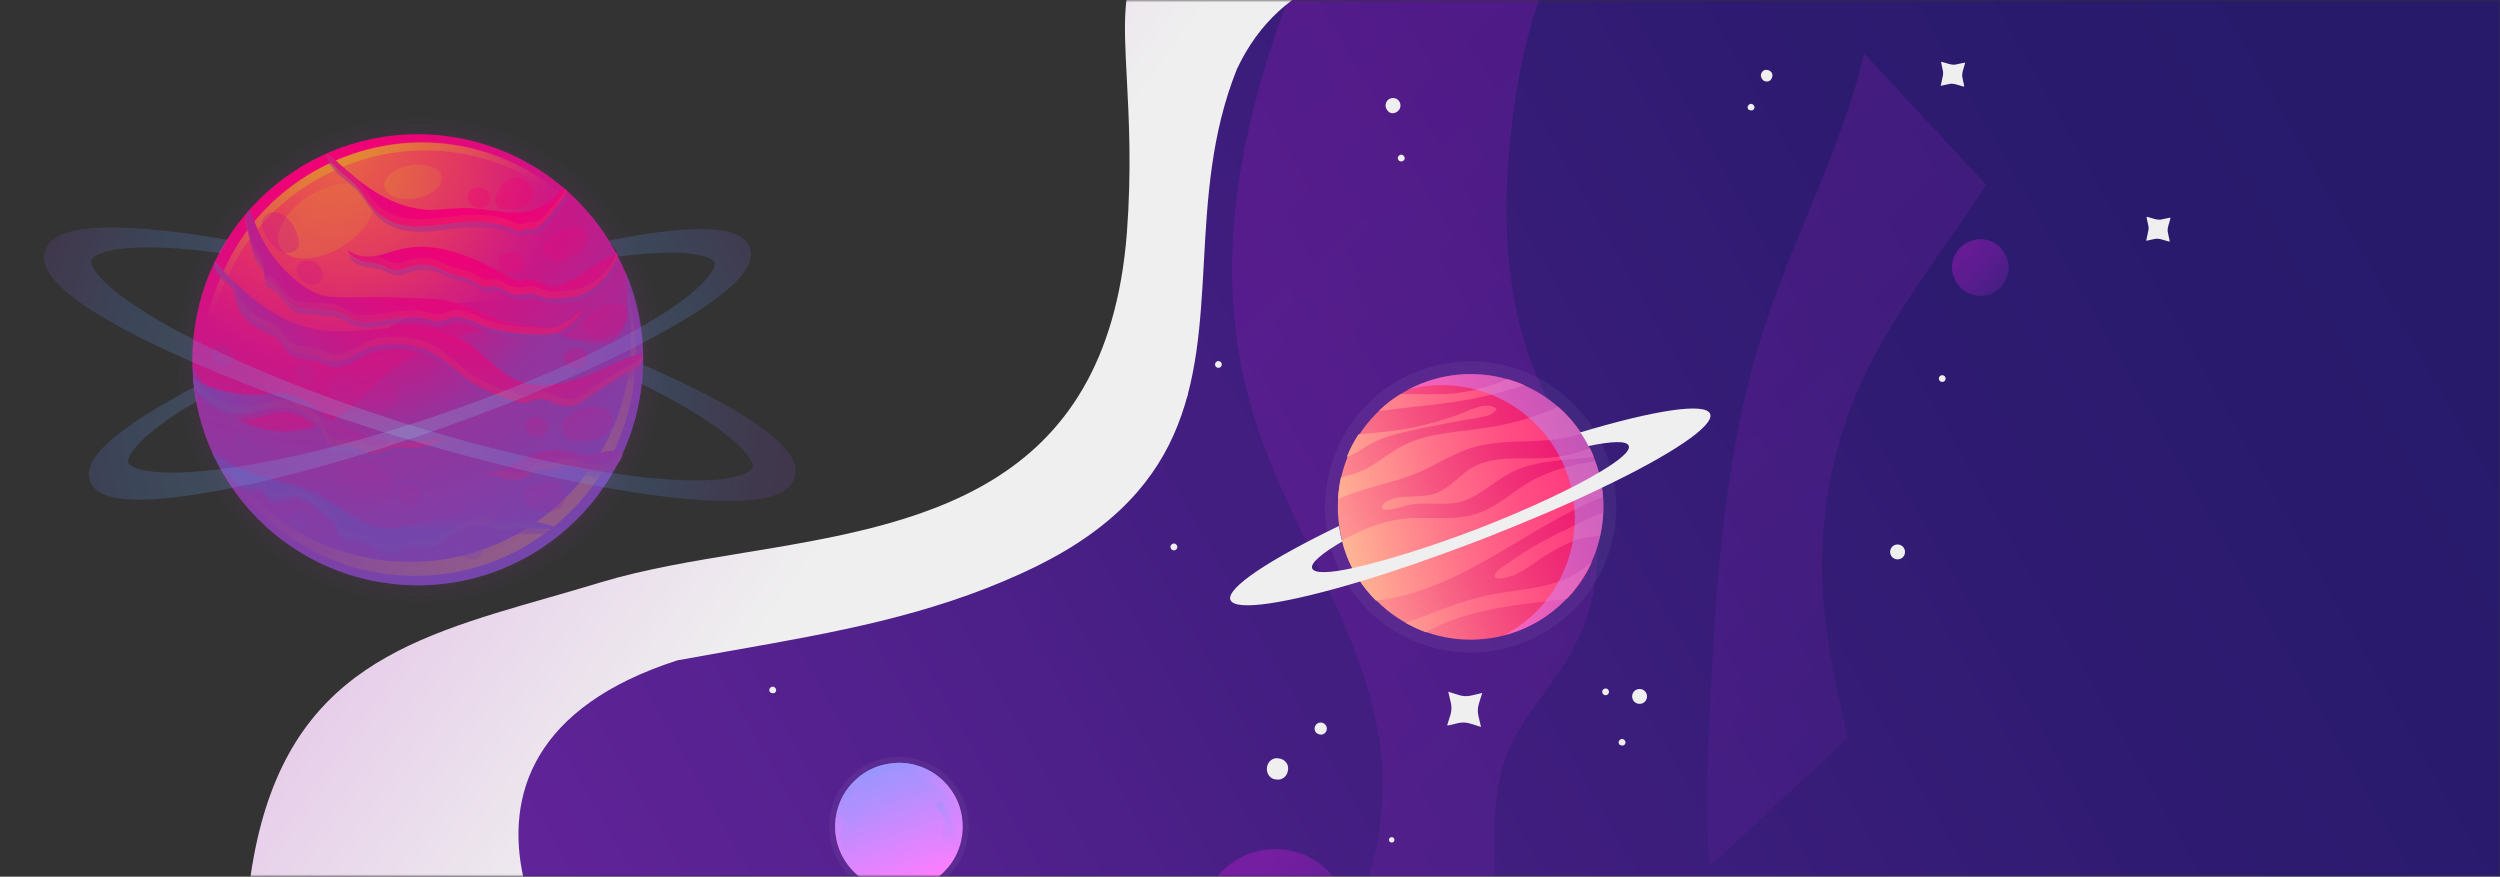 <svg width="519" height="182" viewBox="0 0 519 182" fill="none" xmlns="http://www.w3.org/2000/svg">
<rect x="0" y="0" width="519" height="182" fill="#333333" stroke="none"/>
<mask id="mask0" mask-type="alpha" maskUnits="userSpaceOnUse" x="0" y="0" width="519" height="182">
<rect width="519" height="182" fill="#C4C4C4"/>
</mask>
<g mask="url(#mask0)">
<mask id="mask1" mask-type="alpha" maskUnits="userSpaceOnUse" x="58" y="-196" width="577" height="521">
<path d="M199.9 109.228C169.415 124.431 133.263 123.818 101.618 135.136C59.686 149.9 61.618 199.108 61.618 199.108L562.779 199.108L562.779 -88.75C562.779 -88.75 272.622 -79.288 260.368 -45.595C238.824 13.248 271.917 73.533 199.9 109.228Z" fill="#C4C4C4"/>
</mask>
<g mask="url(#mask1)">
<path d="M12.999 -97L12.999 217L562.999 217L563 -97L12.999 -97Z" fill="url(#paint0_linear)"/>
<path opacity="0.2" d="M383.534 153.273C381.54 144.031 379.356 134.719 378.59 125.457C377.219 109.652 379.927 93.542 386.511 79.186C393.172 64.51 403.632 51.908 412.319 38.339L387.013 11.144C382.374 30.672 372.489 48.847 366.249 67.994C357.393 95.311 356.028 124.384 354.744 153.008C354.363 161.841 354.035 170.999 355.01 179.816L383.534 153.273ZM325.622 -12.768C318.7 -1.589 315.644 11.603 314.016 24.588C311.764 42.394 312.001 60.999 318.833 77.582C322.402 86.106 327.608 93.978 330.064 102.913C333.154 114.002 331.616 126.28 325.772 136.207C321.777 143.166 315.89 148.894 312.908 156.406C310.565 162.327 310.267 168.838 310.232 175.229C310.194 187.109 311.063 198.893 312.773 210.642C313.139 213.045 313.505 215.447 313.933 217.916L264.501 263.916C260.044 247.741 265.32 230.238 271.76 214.521C278.551 197.978 286.962 181.298 287.089 163.352C287.187 137.203 269.982 114.563 261.44 89.846C249.975 56.629 257.57 24.875 269.808 -6.711L323.849 -57L347.166 -31.944C338.31 -28.066 330.761 -21.042 325.622 -12.768Z" fill="url(#paint1_linear)"/>
<path opacity="0.05" d="M198.248 162.983C203.018 169.408 201.677 178.483 195.252 183.251C188.828 188.019 179.754 186.675 174.984 180.25C170.215 173.824 171.556 164.75 177.98 159.982C184.404 155.214 193.479 156.557 198.248 162.983Z" fill="white"/>
<path d="M196.317 162.584C201.304 167.943 201.003 176.328 195.646 181.314C190.288 186.299 181.902 185.997 176.916 180.638C171.929 175.279 172.229 166.893 177.587 161.908C182.944 156.922 191.33 157.225 196.317 162.584Z" fill="url(#paint2_linear)"/>
<path opacity="0.5" d="M183.086 162.068C176.736 164.459 173.306 171.168 174.859 177.64C174.648 177.177 174.436 176.714 174.225 176.251C171.661 169.401 175.123 161.781 182.009 159.258C188.859 156.696 196.479 160.16 199.004 167.047C199.176 167.546 199.348 168.046 199.444 168.543C196.432 162.55 189.435 159.678 183.086 162.068Z" fill="url(#paint3_linear)"/>
<path opacity="0.5" d="M192.703 162.794C193.118 163.948 192.386 165.288 192.801 166.442C192.972 166.942 193.338 167.335 193.588 167.762C195.885 171.489 192.723 177.07 195.527 180.398C195.674 180.555 195.82 180.712 196.003 180.909C195.489 181.46 194.903 181.932 194.241 182.402C194.212 182.135 194.26 181.871 194.231 181.604C194.103 179.891 192.593 178.584 192.35 176.904C192.199 175.798 192.58 174.711 192.733 173.615C193.101 170.781 191.946 168.044 190.55 165.678C189.762 164.359 186.812 160.873 186.143 158.343C187.474 158.278 188.758 158.476 190 158.786C189.981 159.317 190.04 159.775 190.622 160.479C191.314 161.301 192.323 161.756 192.703 162.794Z" fill="url(#paint4_linear)"/>
<path opacity="0.5" d="M196.872 179.953C196.092 178.407 195.556 176.413 195.617 175.77C195.636 175.239 195.731 174.711 195.75 174.18C195.777 173.422 195.541 172.616 195.795 171.866C195.921 171.529 196.084 171.231 196.134 170.891C196.337 169.456 194.359 168.511 194.411 167.071C194.416 166.919 194.461 166.731 194.618 166.585C194.971 166.256 195.491 166.578 195.781 166.968C196.4 167.712 196.825 168.562 197.211 169.45C197.599 170.261 197.988 171.072 198.376 171.883C198.872 172.888 199.325 174.006 199.06 175.059C198.797 176.037 198.623 176.638 198.602 177.245C198.151 178.177 197.587 179.068 196.872 179.953Z" fill="url(#paint5_linear)"/>
<path opacity="0.5" d="M187.905 182.287C188.191 181.728 188.668 181.138 188.538 180.526C188.34 179.683 187.248 179.454 186.624 178.862C185.308 177.448 187.214 175.087 186.636 173.206C186.197 171.709 184.182 170.725 184.427 169.178C184.522 168.65 184.92 168.133 184.787 167.596C184.66 166.908 183.913 166.578 183.278 166.289C181.114 165.224 179.435 163.341 178.528 161.106C179.544 160.308 180.706 159.666 181.975 159.218C182.359 159.08 182.744 158.942 183.165 158.844C183.261 159.341 183.242 159.872 183.071 160.397C182.903 160.846 182.623 161.254 182.567 161.745C182.445 163.032 183.977 163.733 185.221 163.967C186.466 164.202 188.042 164.715 188.186 165.973C188.3 167.04 187.206 167.911 187.204 169.012C187.212 170.911 190.342 171.517 190.465 173.382C190.567 174.752 188.897 175.793 189 177.164C189.114 178.231 190.23 178.878 190.419 179.948C190.744 181.478 189.058 182.974 189.613 184.437C189.649 184.476 189.686 184.515 189.647 184.552C188.919 184.716 188.232 184.843 187.546 184.894C187.391 183.939 187.499 183.032 187.905 182.287Z" fill="url(#paint6_linear)"/>
<path opacity="0.5" d="M176.838 162.678C176.868 163.97 176.822 165.259 177.134 166.067C177.478 167.067 178.471 167.976 179.538 167.862C179.92 167.8 180.344 167.626 180.762 167.603C181.56 167.594 182.212 168.452 182.297 169.253C182.383 170.053 182.049 170.876 181.831 171.666C181.705 172.003 181.579 172.34 181.681 172.685C181.85 173.261 182.561 173.552 182.882 174.133C183.127 174.712 182.799 175.383 182.403 175.825C181.969 176.302 181.427 176.587 181.065 177.143C180.423 178.107 180.605 179.404 181.215 180.375C181.826 181.347 182.748 182.101 183.594 182.853C184.294 183.448 184.992 184.118 185.613 184.786C183.304 184.589 181.093 183.788 179.204 182.467C179.616 181.57 179.952 180.671 179.563 179.86C179.318 179.282 178.649 178.878 178.598 178.193C178.547 177.508 179.214 176.886 179.239 176.204C179.296 174.611 176.532 174.398 176.092 172.901C175.887 172.286 176.178 171.576 176.011 170.924C175.741 170.003 174.698 169.434 173.844 168.91C174.155 166.567 175.256 164.443 176.838 162.678Z" fill="url(#paint7_linear)"/>
<path opacity="0.05" d="M314.903 133.899C299.072 139.204 281.942 130.672 276.641 114.842C271.34 99.012 279.877 81.879 295.708 76.574C311.539 71.269 328.67 79.802 333.97 95.631C339.271 111.461 330.735 128.594 314.903 133.899Z" fill="white"/>
<path d="M324.784 124.722C314.019 135.487 296.568 135.489 285.806 124.727C275.045 113.965 275.047 96.514 285.811 85.75C296.576 74.985 314.027 74.983 324.789 85.745C335.551 96.507 335.549 113.957 324.784 124.722Z" fill="url(#paint8_linear)"/>
<path d="M290.524 107.816C286.312 108.382 282.414 110.143 278.579 112.218C278.83 113.224 279.144 114.292 279.521 115.298C280.904 118.944 283.041 122.087 285.618 124.665C294.608 123.72 302.907 119.57 310.703 115.043C317.933 110.83 325.101 106.177 332.771 103.158C332.583 100.706 332.017 98.129 331.137 95.74C326.171 96.432 321.456 97.753 317.18 100.268C313.722 102.343 310.704 105.235 306.869 106.556C301.777 108.38 295.993 106.998 290.524 107.816ZM291.778 129.316C297.562 127.303 303.158 124.725 309.13 123.53C315.292 122.272 321.83 122.271 327.174 119.064C328.368 118.372 329.5 117.492 330.506 116.612C329.248 119.504 327.425 122.082 325.287 124.345C315.04 125.541 304.667 126.359 295.99 131.264C294.544 130.699 293.099 130.007 291.778 129.316ZM312.971 78.705C314.166 79.019 315.36 79.459 316.491 79.962C312.971 81.094 309.324 82.1 305.741 82.793C301.592 83.547 297.442 84.051 293.23 84.492C290.904 84.806 288.578 84.995 286.252 85.31C287.572 83.989 289.144 82.795 290.779 81.789C294.551 81.788 298.26 81.976 301.969 81.661C305.804 81.221 309.45 80.215 312.971 78.705ZM311.08 120.072C309.508 120.009 310.64 118.626 311.269 118.123C312.903 116.991 314.538 115.859 316.236 114.79C319.316 112.841 322.586 111.081 325.855 109.571C327.741 108.691 330.382 107.182 332.771 106.427C332.708 107.999 332.456 109.633 332.141 111.205C330.507 111.457 328.872 111.583 327.803 111.897C325.163 112.778 322.648 114.161 320.259 115.67C317.681 117.368 314.537 120.134 311.08 120.072ZM313.409 98.257C309.951 100.08 306.996 103.161 303.223 104.168C299.451 105.174 295.302 103.917 291.53 105.049C290.776 105.301 287.506 106.307 287.004 105.553C286.501 104.924 287.947 103.981 288.575 103.729C289.456 103.352 290.587 103.226 291.53 103.163C293.731 102.974 295.931 103.163 298.069 102.408C301.023 101.339 303.036 98.573 305.739 97.001C310.077 94.548 315.421 95.365 320.45 95.113C323.719 94.986 326.988 94.232 330.069 93.037C330.383 93.603 330.635 94.231 330.886 94.86C330.446 94.923 329.88 94.986 329.44 95.049C323.908 95.552 318.25 95.679 313.409 98.257ZM293.858 88.641C297.568 87.823 301.277 86.754 304.798 85.245C306.747 84.427 309.073 83.609 310.707 84.867C310.078 86.124 308.507 86.439 307.123 86.69C302.66 87.382 298.259 88.263 293.795 89.207C290.589 89.898 287.383 90.59 284.553 92.162C283.233 92.854 282.039 93.797 280.655 94.426C280.341 94.615 279.964 94.741 279.587 94.866C280.216 93.232 281.096 91.597 282.039 90.151C286.125 89.836 290.023 89.459 293.858 88.641ZM284.616 96.752C286.691 95.557 288.577 93.922 290.714 92.79C296.121 89.772 302.659 89.771 308.821 88.764C313.85 88.01 318.817 86.563 323.469 84.425C325.292 85.996 326.926 87.882 328.309 90.019C321.079 92.598 312.781 90.713 305.488 92.977C301.653 94.172 298.258 96.436 294.674 98.008C290.085 99.957 285.181 100.838 280.466 102.536C279.523 102.85 278.643 103.228 277.762 103.605C277.888 102.096 278.014 100.587 278.392 99.079C280.592 98.638 282.73 97.884 284.616 96.752Z" fill="url(#paint9_linear)"/>
<path opacity="0.5" d="M325.039 97.564C319.886 84.363 305.805 77.323 292.351 80.846C293.294 80.405 294.3 79.902 295.306 79.525C309.514 73.991 325.482 81.03 331.012 95.237C336.542 109.444 329.499 125.413 315.291 130.948C314.285 131.325 313.216 131.639 312.21 131.891C324.47 125.54 330.193 110.765 325.039 97.564Z" fill="url(#paint10_linear)"/>
<path d="M277.95 109.2C278.138 110.269 278.327 111.338 278.641 112.406C274.366 114.922 271.977 116.934 272.417 118.002C272.857 119.071 275.937 119.008 280.778 117.938C287.191 116.554 296.621 113.661 306.995 109.699C317.305 105.675 326.296 101.461 331.891 98.129C336.167 95.613 338.556 93.601 338.116 92.533C337.676 91.464 334.658 91.59 329.755 92.597C329.252 91.591 328.686 90.648 328.058 89.768C343.335 85.177 354.085 83.478 355.028 85.929C355.971 88.381 346.917 94.418 332.52 101.272C325.415 104.73 316.928 108.315 307.811 111.9C298.632 115.421 289.956 118.44 282.412 120.704C267.135 125.295 256.384 126.994 255.442 124.543C254.499 122.091 263.615 116.117 277.95 109.2Z" fill="#EFEFEF"/>
<path opacity="0.4" d="M410.908 61.408C407.719 61.293 405.221 58.609 405.239 55.317C405.353 52.128 408.037 49.63 411.329 49.649C414.518 49.764 417.016 52.449 416.998 55.741C416.781 59.026 414.097 61.523 410.908 61.408Z" fill="url(#paint11_linear)"/>
<path opacity="0.4" d="M249.299 191.181C249.606 182.611 256.728 175.983 265.298 176.292C273.869 176.601 280.498 183.726 280.191 192.296C279.884 200.866 272.762 207.494 264.191 207.185C255.724 206.78 249.095 199.655 249.299 191.181Z" fill="url(#paint12_linear)"/>
<path d="M204.35 114.522L207.575 113.64C208.682 113.381 209.877 113.424 210.963 113.763L214.116 114.874C214.212 114.978 214.419 114.785 214.323 114.682L213.44 111.457C213.181 110.35 213.223 109.154 213.562 108.069L214.673 104.916C214.776 104.82 214.584 104.613 214.48 104.71L211.256 105.591C210.149 105.85 208.953 105.807 207.867 105.469L204.714 104.357C204.618 104.254 204.412 104.446 204.508 104.549L205.39 107.774C205.65 108.881 205.607 110.077 205.269 111.162L204.158 114.315C204.151 114.515 204.247 114.618 204.35 114.522Z" fill="#EFEFEF"/>
<path d="M265.75 121.926L266.961 121.571C267.366 121.386 267.861 121.504 268.156 121.614L269.338 122.056L269.441 121.96L269.085 120.75C268.9 120.344 269.018 119.849 269.128 119.554L269.57 118.372L269.474 118.269L268.264 118.624C267.858 118.809 267.363 118.692 267.068 118.581L265.886 118.139L265.783 118.236L266.139 119.446C266.324 119.852 266.206 120.346 266.096 120.642L265.75 121.926Z" fill="#EFEFEF"/>
<path d="M402.892 17.813L404.501 17.472C405.106 17.295 405.601 17.412 406.095 17.53L407.675 17.986L407.779 17.89L407.437 16.281C407.259 15.676 407.377 15.181 407.494 14.687L407.95 13.107L407.854 13.003L406.245 13.344C405.64 13.522 405.146 13.405 404.651 13.287L403.071 12.831L402.967 12.927L403.309 14.536C403.487 15.141 403.369 15.635 403.252 16.13L402.892 17.813C402.789 17.91 402.693 17.806 402.892 17.813Z" fill="#EFEFEF"/>
<path d="M445.544 49.987L447.152 49.645C447.757 49.468 448.252 49.586 448.747 49.703L450.327 50.159L450.43 50.063L450.089 48.454C449.911 47.849 450.028 47.355 450.146 46.86L450.602 45.28L450.506 45.176L448.897 45.518C448.292 45.695 447.797 45.578 447.302 45.46L445.722 45.004L445.619 45.1L445.96 46.709C446.138 47.314 446.021 47.809 445.903 48.303L445.544 49.987C445.544 49.987 445.448 49.883 445.544 49.987Z" fill="#EFEFEF"/>
<path d="M300.545 150.623L302.759 150.104C303.563 149.934 304.36 149.963 305.15 150.191L307.321 150.868C307.417 150.971 307.521 150.875 307.425 150.772L306.905 148.558C306.734 147.753 306.763 146.956 306.991 146.166L307.667 143.995C307.771 143.899 307.675 143.796 307.571 143.892L305.357 144.411C304.553 144.581 303.756 144.552 302.966 144.324L300.795 143.647C300.699 143.544 300.596 143.64 300.692 143.743L301.211 145.957C301.382 146.762 301.353 147.559 301.125 148.349L300.449 150.52C300.449 150.52 300.449 150.52 300.545 150.623Z" fill="#EFEFEF"/>
<path d="M290.249 23.027C290.869 22.451 290.904 21.454 290.328 20.835C289.751 20.215 288.755 20.179 288.135 20.756C287.516 21.332 287.48 22.328 288.057 22.948C288.53 23.664 289.527 23.7 290.249 23.027Z" fill="#EFEFEF"/>
<path d="M394.993 115.716C395.612 115.139 395.648 114.143 395.071 113.523C394.495 112.904 393.498 112.868 392.879 113.444C392.26 114.021 392.224 115.017 392.801 115.637C393.377 116.256 394.374 116.292 394.993 115.716Z" fill="#EFEFEF"/>
<path d="M341.432 145.713C342.051 145.137 342.087 144.14 341.511 143.521C340.934 142.901 339.937 142.865 339.318 143.442C338.699 144.018 338.663 145.014 339.24 145.634C339.816 146.253 340.813 146.289 341.432 145.713Z" fill="#EFEFEF"/>
<path d="M289.33 173.967C289.543 174.195 289.53 174.552 289.302 174.765C289.074 174.977 288.717 174.964 288.504 174.736C288.292 174.508 288.305 174.151 288.533 173.939C288.761 173.726 289.118 173.739 289.33 173.967Z" fill="#EFEFEF"/>
<path d="M333.84 143.144C334.106 143.429 334.09 143.875 333.805 144.141C333.52 144.406 333.073 144.39 332.808 144.105C332.543 143.82 332.559 143.373 332.844 143.108C333.129 142.843 333.575 142.859 333.84 143.144Z" fill="#EFEFEF"/>
<path d="M337.22 154.641C337.53 154.353 337.544 153.955 337.256 153.645C336.968 153.335 336.569 153.321 336.259 153.609C335.95 153.897 335.935 154.296 336.224 154.605C336.615 154.819 337.014 154.833 337.22 154.641Z" fill="#EFEFEF"/>
<path d="M403.725 78.113C403.99 78.398 403.974 78.844 403.689 79.109C403.404 79.375 402.958 79.359 402.692 79.073C402.427 78.788 402.443 78.342 402.728 78.077C403.013 77.812 403.459 77.828 403.725 78.113Z" fill="#EFEFEF"/>
<path d="M366.603 16.902C367.297 17.027 367.813 16.547 367.937 15.853C368.062 15.159 367.582 14.643 366.888 14.518C366.194 14.393 365.677 14.873 365.553 15.567C365.531 16.165 366.005 16.881 366.603 16.902Z" fill="#EFEFEF"/>
<path d="M245.191 83.068C245.885 83.193 246.401 82.713 246.526 82.019C246.65 81.325 246.17 80.808 245.476 80.683C244.782 80.559 244.266 81.039 244.141 81.733C244.12 82.331 244.497 82.943 245.191 83.068Z" fill="#EFEFEF"/>
<path d="M264.92 161.811C266.109 162.053 267.237 161.196 267.383 159.904C267.625 158.715 266.768 157.587 265.476 157.44C264.287 157.198 263.159 158.055 263.013 159.347C262.867 160.639 263.724 161.768 264.92 161.811Z" fill="#EFEFEF"/>
<path d="M160.894 143.787C161.204 143.498 161.218 143.1 160.93 142.79C160.642 142.48 160.243 142.466 159.934 142.754C159.624 143.042 159.61 143.441 159.898 143.751C160.289 143.964 160.688 143.979 160.894 143.787Z" fill="#EFEFEF"/>
<path d="M363.996 22.795C364.306 22.507 364.32 22.108 364.032 21.799C363.744 21.489 363.345 21.474 363.036 21.763C362.726 22.051 362.712 22.449 363 22.759C363.391 22.973 363.79 22.987 363.996 22.795Z" fill="#EFEFEF"/>
<path d="M253.457 75.183C253.722 75.468 253.706 75.914 253.421 76.18C253.136 76.445 252.69 76.429 252.425 76.144C252.159 75.859 252.175 75.412 252.46 75.147C252.745 74.882 253.192 74.898 253.457 75.183Z" fill="#EFEFEF"/>
<path d="M244.18 114.064C244.49 113.776 244.504 113.377 244.216 113.067C243.928 112.758 243.529 112.743 243.219 113.031C242.91 113.32 242.895 113.718 243.184 114.028C243.472 114.338 243.87 114.352 244.18 114.064Z" fill="#EFEFEF"/>
<path d="M275.044 152.198C275.56 151.718 275.589 150.921 275.109 150.404C274.628 149.888 273.831 149.859 273.315 150.34C272.799 150.82 272.77 151.617 273.25 152.133C273.93 152.657 274.631 152.582 275.044 152.198Z" fill="#EFEFEF"/>
<path d="M291.377 33.346C291.687 33.058 291.701 32.659 291.413 32.349C291.124 32.04 290.726 32.025 290.416 32.313C290.106 32.602 290.092 33 290.38 33.31C290.669 33.62 291.17 33.538 291.377 33.346Z" fill="#EFEFEF"/>
</g>
<path d="M108.616 182C104.931 165.043 110.732 146.723 140.619 137.088C144.395 136.395 148.095 135.742 151.729 135.1C173.351 131.282 192.647 127.874 211.986 119.068C247.241 103.113 248.524 79.821 249.924 54.421C250.643 41.373 251.392 27.77 256.793 14.319C266.107 -5.428 284.897 -8.833 306 -10.379L306 -16.83C260.21 -17.556 242.889 -16.198 236.713 -7.914C232.925 -2.833 233.328 4.852 233.927 16.259C234.373 24.757 234.927 35.32 233.938 48.411C229.682 102.373 190.495 108.821 154.239 114.788C143.898 116.489 133.795 118.152 124.809 120.867C121.137 121.985 117.508 123.026 113.944 124.048C83.588 132.756 58.045 140.084 52 182L108.616 182Z" fill="url(#paint13_linear)"/>
<g clip-path="url(#clip0)">
<path d="M78.999 125.349C106.951 129.601 133.062 110.363 137.318 82.38C141.574 54.398 122.364 28.267 94.412 24.016C66.46 19.764 40.349 39.002 36.093 66.984C31.837 94.967 51.047 121.097 78.999 125.349Z" fill="url(#paint14_radial)"/>
<path d="M79.666 120.97C105.203 124.855 129.056 107.28 132.945 81.715C136.833 56.151 119.284 32.279 93.747 28.395C68.21 24.51 44.357 42.085 40.468 67.65C36.58 93.214 54.129 117.086 79.666 120.97Z" fill="url(#paint15_radial)"/>
<path opacity="0.5" d="M133.167 80.241C133.187 80.106 133.207 79.972 133.228 79.838C133.289 79.436 133.305 79.027 133.36 78.67C133.373 78.581 133.394 78.447 133.407 78.357C133.437 77.859 133.468 77.361 133.498 76.862C133.511 76.773 133.525 76.684 133.494 76.588C133.51 76.179 133.527 75.77 133.543 75.361C133.564 75.227 133.54 75.086 133.553 74.997C133.539 74.492 133.562 74.038 133.548 73.533C133.533 73.028 133.519 72.523 133.504 72.018C133.518 71.928 133.487 71.832 133.507 71.698C133.479 71.283 133.451 70.867 133.423 70.451C133.436 70.362 133.398 70.31 133.412 70.221C133.353 69.709 133.294 69.197 133.228 68.73L133.235 68.686C133.169 68.218 133.103 67.751 133.037 67.284C133.006 67.188 133.012 67.143 132.981 67.047C132.812 66.061 132.597 65.069 132.383 64.076C132.39 64.031 132.352 63.98 132.359 63.935C132.248 63.461 132.138 62.987 132.02 62.558C132.027 62.513 131.982 62.507 131.989 62.462C131.73 61.463 131.42 60.501 131.065 59.533C131.072 59.488 131.027 59.481 131.034 59.437C130.679 58.468 130.324 57.5 129.917 56.57C130.506 62.008 131.157 70.335 125.824 71.17C118.989 72.278 110.385 64.296 92.704 70.658C75.017 77.064 75.707 88.14 60.709 89.471C45.598 90.646 39.957 75.8 39.957 75.8L40.157 78.985C41.924 98.59 56.033 115.41 75.629 120.174C75.852 120.208 76.113 120.293 76.337 120.327C76.515 120.354 76.687 120.426 76.865 120.453C77.178 120.501 77.528 120.6 77.841 120.647C77.974 120.667 78.153 120.695 78.287 120.715C78.778 120.79 79.217 120.902 79.708 120.977C105.237 124.86 129.1 107.278 132.987 81.722C133.062 81.23 133.136 80.739 133.167 80.241Z" fill="url(#paint16_radial)"/>
<path opacity="0.34" d="M131.615 79.044C131.636 78.91 131.656 78.776 131.676 78.642C131.738 78.24 131.747 77.876 131.809 77.474C131.822 77.384 131.843 77.25 131.856 77.161C131.886 76.663 131.91 76.209 131.94 75.711C131.953 75.621 131.967 75.532 131.936 75.436C131.952 75.027 131.969 74.618 131.985 74.209C132.006 74.075 131.975 73.979 131.995 73.845C131.974 73.385 132.004 72.886 131.983 72.426C131.968 71.921 131.947 71.461 131.932 70.956C131.946 70.866 131.915 70.77 131.928 70.681C131.9 70.265 131.872 69.849 131.844 69.434C131.858 69.344 131.82 69.293 131.834 69.203C131.774 68.692 131.708 68.224 131.649 67.713L131.656 67.668C131.59 67.201 131.524 66.734 131.458 66.266C131.427 66.17 131.434 66.126 131.403 66.029C131.233 65.044 131.057 64.103 130.842 63.11C130.849 63.065 130.811 63.014 130.818 62.969C130.708 62.495 130.59 62.066 130.48 61.592C130.486 61.547 130.442 61.541 130.449 61.496C130.183 60.541 129.872 59.58 129.562 58.618C129.569 58.574 129.524 58.567 129.531 58.522C129.3 57.938 129.114 57.361 128.89 56.733C129.069 57.355 129.293 57.983 129.473 58.605C129.466 58.649 129.511 58.656 129.504 58.701C129.614 59.175 129.732 59.604 129.842 60.078C129.836 60.123 129.873 60.174 129.867 60.219C130.088 61.167 130.302 62.159 130.427 63.138C130.458 63.234 130.451 63.279 130.482 63.375C130.548 63.842 130.614 64.309 130.68 64.777L130.673 64.821C130.733 65.333 130.799 65.8 130.858 66.312C130.844 66.402 130.882 66.453 130.868 66.542C130.896 66.958 130.925 67.374 130.953 67.79C130.939 67.879 130.97 67.975 130.957 68.064C130.971 68.569 130.992 69.03 131.007 69.535C131.028 69.995 130.998 70.493 131.019 70.954C130.999 71.088 131.03 71.184 131.01 71.318C130.993 71.727 130.977 72.136 130.96 72.545C130.946 72.634 130.933 72.724 130.964 72.82C130.934 73.318 130.91 73.772 130.88 74.27C130.867 74.359 130.846 74.493 130.833 74.582C130.816 74.991 130.762 75.349 130.701 75.751C130.68 75.885 130.66 76.019 130.639 76.153C130.565 76.644 130.535 77.143 130.46 77.634C126.647 102.699 103.248 119.94 78.21 116.132C77.763 116.064 77.272 115.989 76.788 115.87C76.654 115.849 76.52 115.829 76.342 115.802C76.029 115.754 75.679 115.655 75.367 115.608C75.188 115.581 75.01 115.553 74.838 115.482C74.615 115.448 74.398 115.369 74.131 115.328C59.294 111.7 47.714 101.07 42.366 87.594C47.139 102.446 59.301 114.353 75.151 118.226C75.374 118.26 75.591 118.339 75.859 118.38C76.037 118.407 76.209 118.479 76.387 118.506C76.7 118.553 77.05 118.652 77.362 118.7C77.496 118.72 77.63 118.74 77.809 118.768C78.3 118.842 78.739 118.955 79.23 119.03C104.268 122.838 127.668 105.597 131.48 80.532C131.51 80.034 131.541 79.536 131.615 79.044Z" fill="url(#paint17_radial)"/>
<path opacity="0.6" d="M121.348 61.575C121.046 61.758 120.751 61.895 120.412 62.027C119.015 62.5 117.515 62.455 116.015 62.409C112.926 62.305 109.785 62.239 106.676 62.269C99.365 62.3 91.865 62.667 85.204 65.631C81.044 67.467 77.334 70.24 73.638 72.923C69.942 75.607 66.074 78.219 61.745 79.663C57.416 81.107 52.459 81.267 48.437 79.193C38.791 74.16 43.492 62.167 47.194 54.639C55.769 37.292 75.112 27.206 94.214 30.111C102.784 31.415 110.883 35.206 117.355 40.991C122.618 45.723 129.421 52.929 123.477 59.887C122.839 60.476 122.15 61.103 121.348 61.575Z" fill="url(#paint18_radial)"/>
<path opacity="0.6" d="M47.819 56.242C56.394 38.895 75.737 28.809 94.84 31.715C103.409 33.018 111.508 36.81 117.98 42.594C120.716 45.022 123.848 48.149 125.425 51.589C124.262 47.527 120.543 43.761 117.37 40.901C110.898 35.117 102.799 31.325 94.229 30.022C75.127 27.116 55.784 37.203 47.209 54.549C44.373 60.289 41.008 68.6 43.807 74.511C42.213 68.783 45.249 61.428 47.819 56.242Z" fill="url(#paint19_radial)"/>
<path opacity="0.34" d="M77.049 40.3C78.835 43.269 76.031 48.191 70.857 51.289C65.682 54.388 60.012 54.44 58.27 51.478C56.484 48.509 59.288 43.587 64.463 40.489C69.675 37.441 75.307 37.338 77.049 40.3Z" fill="url(#paint20_radial)"/>
<path opacity="0.34" d="M91.703 36.723C92.012 38.599 89.605 40.61 86.325 41.162C83.044 41.715 80.104 40.627 79.796 38.752C79.488 36.877 81.894 34.865 85.174 34.313C88.455 33.761 91.402 34.803 91.703 36.723Z" fill="url(#paint21_radial)"/>
<path opacity="0.5" d="M115.984 60.53C115.606 60.61 115.191 60.638 114.872 60.635C114.508 60.626 114.202 60.533 113.821 60.338C113.045 60.038 112.169 59.493 110.97 59.265C110.346 59.17 109.79 59.222 109.33 59.244C108.863 59.31 108.492 59.345 108.218 59.349C107.899 59.346 107.72 59.319 107.497 59.285C107.274 59.251 107.064 59.128 106.848 59.049C106.422 58.847 105.965 58.549 105.584 58.354C104.79 57.868 104.371 57.621 104.371 57.621C104.371 57.621 103.907 57.368 103.1 56.971C102.293 56.574 101.111 55.937 99.655 55.304C98.198 54.671 96.481 53.953 94.558 53.386C92.635 52.819 90.506 52.404 88.323 52.346C86.14 52.288 83.941 52.639 82.071 53.223C80.201 53.808 78.523 54.33 77.099 54.387C76.365 54.413 75.733 54.362 75.153 54.274C74.579 54.141 74.102 53.977 73.721 53.782C72.951 53.436 72.597 53.062 72.494 53.138C72.443 53.176 72.636 53.708 73.409 54.329C73.777 54.613 74.278 54.918 74.927 55.154C76.181 55.619 77.516 55.548 78.745 55.872C80.191 56.275 81.49 57.341 83.069 57.169C83.721 57.086 84.355 56.817 84.983 56.592C86.963 55.888 89.197 55.907 91.138 56.66C92.302 57.111 93.343 57.772 94.521 58.134C95.915 58.575 97.46 58.627 98.703 59.456C99.332 59.826 99.838 60.406 100.538 60.604C101.239 60.802 101.962 60.546 102.652 60.514C104.121 60.463 105.551 61.869 107.011 62.182C107.45 62.295 108.044 62.294 108.511 62.228C109.482 62.147 110.199 61.936 110.697 61.966C111.239 62.003 112.002 62.393 113.046 62.735C113.307 62.82 113.612 62.912 113.925 62.96C115.435 63.235 117.168 62.95 118.651 62.81C121.201 62.558 123.581 61.32 125.322 59.482C126.302 58.443 129.426 54.712 128.371 53.546C125.061 55.191 121.948 57.643 118.618 59.422C117.63 59.912 116.79 60.333 115.984 60.53Z" fill="url(#paint22_radial)"/>
<path opacity="0.5" d="M116.46 110.842C115.519 110.425 113.387 109.735 110.506 109.159C108.511 108.764 106.139 108.449 103.561 108.286C100.983 108.122 98.23 108.206 95.495 108.476C94.109 108.585 92.753 108.79 91.436 109.047C90.777 109.176 90.118 109.304 89.459 109.432C88.8 109.561 88.179 109.74 87.565 109.876C85.101 110.461 82.888 110.901 81.069 110.853C79.243 110.85 77.856 110.364 76.863 109.985C76.392 109.776 76.011 109.581 75.757 109.451C75.503 109.321 75.376 109.256 75.376 109.256C75.376 109.256 75.249 109.191 74.994 109.061C74.74 108.931 74.359 108.735 73.857 108.431C72.892 107.872 71.528 106.933 69.827 105.806C68.126 104.679 66.044 103.357 63.492 102.42C60.979 101.535 58.249 101.165 55.76 100.421C55.142 100.281 54.492 100.045 53.881 99.861C53.277 99.632 52.666 99.448 52.068 99.174C50.859 98.716 49.708 98.175 48.609 97.596C47.173 96.829 45.878 96.038 44.679 95.216C45.03 95.909 45.381 96.602 45.777 97.303C46.881 98.751 48.166 99.906 49.641 101.319C50.04 101.699 50.476 102.132 51.036 102.354C51.761 102.693 52.592 102.636 53.384 102.528C53.806 102.455 54.273 102.389 54.654 102.584C55.08 102.786 55.235 103.267 55.5 103.627C56.446 104.914 58.42 104.848 59.957 104.351C60.437 104.195 60.924 103.995 61.473 103.987C63.715 103.962 67.454 107.594 69.039 108.886C69.407 109.171 69.767 109.5 69.974 109.943C70.143 110.334 70.126 110.743 70.251 111.128C70.585 112.23 71.87 112.791 73.023 113.012C74.4 113.267 75.777 113.522 77.055 114.128C78.504 114.806 79.611 115.934 81.362 115.835C82.971 115.76 84.329 114.64 85.945 114.521C87.287 114.405 88.661 114.979 89.979 114.723C91.245 114.504 92.211 113.554 93.24 112.796C95.091 111.432 97.797 110.152 100.097 110.045C100.742 110.006 101.374 110.056 101.927 110.323C102.308 110.518 102.676 110.803 103.057 110.998C104.417 111.662 106.03 111.267 107.457 110.89C108.123 110.717 114.085 110.847 116.203 111.032C116.306 110.956 116.409 110.88 116.46 110.842Z" fill="url(#paint23_radial)"/>
<path opacity="0.5" d="M112.633 81.049C110.948 81.021 109.406 80.649 108.026 80.12C106.645 79.59 105.453 78.722 104.387 77.92C103.329 77.074 102.366 76.196 101.48 75.421C100.593 74.646 99.788 73.93 99.091 73.412C98.768 73.134 98.438 72.901 98.146 72.72C97.854 72.538 97.607 72.363 97.404 72.195C96.985 71.949 96.782 71.781 96.782 71.781C96.782 71.781 96.744 71.729 96.617 71.664C96.49 71.599 96.318 71.528 96.109 71.404C95.899 71.281 95.6 71.144 95.301 71.007C95.13 70.935 94.958 70.863 94.786 70.792C94.614 70.72 94.398 70.641 94.182 70.562C92.502 69.896 89.941 69.323 86.948 69.188C85.454 69.098 83.851 69.128 82.153 69.19C80.447 69.296 78.734 69.447 76.932 69.585C73.374 69.866 69.591 70.114 65.997 69.43L64.671 69.137C64.232 69.024 63.799 68.867 63.359 68.754C62.92 68.642 62.487 68.485 62.054 68.327C61.622 68.17 61.189 68.013 60.763 67.811C60.337 67.609 59.956 67.414 59.523 67.257C59.097 67.055 58.723 66.815 58.341 66.62C57.96 66.425 57.541 66.178 57.166 65.938C56.792 65.698 56.411 65.503 56.043 65.219C53.098 63.262 50.603 61.054 48.585 59.01C47.193 57.656 46.062 56.386 45.082 55.323C44.931 55.117 44.95 56.492 44.974 56.632C45.154 57.254 45.59 57.686 46.033 58.074C46.59 58.615 47.301 59.044 47.903 59.592C48.226 59.87 48.498 60.185 48.666 60.577C49.162 61.521 49.126 62.658 49.423 63.709C49.782 64.952 50.628 65.995 51.597 66.828C52.724 67.823 54.013 68.658 55.431 69.24C55.991 69.462 56.596 69.691 57.135 70.048C58.461 70.935 59.065 72.672 60.34 73.598C61.938 74.801 64.175 74.501 66.098 75.068C67.448 75.502 68.729 76.382 70.123 76.229C72.755 76.035 75.312 73.635 77.967 72.988C81.09 72.274 84.416 72.323 87.472 73.245C88.3 73.508 89.165 73.822 89.921 74.257C92.868 75.894 95.347 78.511 98.171 80.358C100.951 82.198 103.84 83.323 107.074 84.272C107.813 84.521 108.602 84.733 109.382 84.714C110.391 84.685 111.227 83.989 112.154 83.902C113.406 83.772 115.141 84.676 116.364 85.045C117.236 85.314 118.159 85.546 119.041 85.452C120.16 85.302 121.175 84.634 122.101 83.952C124.504 82.26 126.939 80.665 129.449 79.172C130.958 78.259 132.68 77.744 133.42 76.485C133.426 75.846 133.483 75.169 133.444 74.523C129.9 75.31 126.419 77.477 123.068 78.796C119.658 80.197 115.997 81.149 112.633 81.049Z" fill="url(#paint24_radial)"/>
<path opacity="0.5" d="M43.88 84.534C45.206 85.421 46.656 86.099 47.686 86.53C48.239 86.797 48.844 87.026 49.475 87.076C53.859 87.377 57.026 84.568 61.584 86.129C63.06 86.628 64.132 87.386 65.311 88.342C67.218 89.912 67.306 90.84 68.174 92.938C68.449 93.528 69.136 93.815 69.812 93.872C70.496 93.885 71.11 93.75 71.8 93.718C73.461 93.605 75.031 94.392 76.576 95.038C76.964 95.189 77.397 95.346 77.805 95.362C79.714 95.424 81.095 93.851 83.13 93.978C84.757 94.088 86.052 94.285 87.791 93.956C90.76 93.356 92.55 92.394 92.481 92.246C92.426 92.009 90.518 92.542 87.604 92.784C86.173 92.887 84.481 92.904 82.675 92.766C80.87 92.629 79.002 92.299 77.162 91.79C75.321 91.282 73.559 90.557 71.989 89.769C70.426 88.937 69.049 88.088 67.907 87.183C66.76 86.323 65.739 85.527 64.99 85.048C64.616 84.808 64.33 84.582 64.076 84.452C63.867 84.328 63.739 84.263 63.739 84.263C63.739 84.263 63.612 84.198 63.403 84.075C63.193 83.952 62.85 83.808 62.379 83.599C61.947 83.442 61.387 83.22 60.679 83.066C60.017 82.92 59.213 82.798 58.396 82.765C57.58 82.732 56.704 82.782 55.867 82.883C55.036 82.939 54.206 82.996 53.286 83.039C51.549 83.049 49.654 82.898 47.793 82.523C45.932 82.149 44.099 81.596 42.522 80.853C41.797 80.514 41.124 80.138 40.458 79.716C40.255 81.651 41.925 83.277 43.88 84.534Z" fill="url(#paint25_radial)"/>
<path opacity="0.5" d="M84.06 43.744C82.405 43.218 80.701 42.41 79.063 41.475C75.792 39.561 72.853 36.965 70.681 35.035C69.915 34.37 68.755 32.685 67.761 33.219C69.258 35.687 71.587 37.184 73.677 39.056C75.121 40.373 76.03 42.203 77.261 43.715C77.299 43.767 77.299 43.767 77.337 43.818C82.11 49.664 88.419 48.11 94.919 47.407C95.757 47.306 96.958 47.214 98.331 47.194C100.884 47.217 103.878 47.352 106.268 48.447C107.165 48.858 108.175 49.423 109.022 48.958C109.272 48.813 109.44 48.61 109.715 48.606C109.9 48.589 110.123 48.622 110.295 48.694C111.359 48.902 112.388 48.144 113.186 47.397C113.611 47.005 118.562 41.175 118.119 40.787C117.796 40.51 117.517 40.239 117.187 40.006C116.417 41.169 115.269 42.411 113.849 43.338C113.136 43.824 112.341 44.251 111.521 44.538C110.694 44.869 109.836 45.105 108.91 45.192C107.094 45.419 105.251 45.23 103.459 45.003C101.667 44.776 99.926 44.511 98.344 44.408C96.761 44.304 95.515 44.389 94.64 44.439C93.765 44.489 93.305 44.51 93.305 44.51C93.305 44.51 92.838 44.576 92.008 44.633C91.177 44.689 90.021 44.788 88.668 44.673C87.316 44.559 85.716 44.27 84.06 43.744Z" fill="url(#paint26_radial)"/>
<path opacity="0.5" d="M128.472 94.612C126.8 94.495 123.63 95.522 122.531 95.537C121.715 95.505 121.09 95.41 120.643 95.342C120.204 95.229 119.891 95.182 119.891 95.182C119.891 95.182 119.624 95.141 119.095 95.015C118.604 94.94 117.859 94.735 116.825 94.624C115.844 94.475 114.522 94.456 113.287 94.771C112.059 95.042 110.841 95.542 109.712 96.056C107.449 97.129 105.439 98.332 103.806 98.861C102.211 99.441 100.985 99.391 100.951 99.615C100.866 99.876 103.547 99.964 103.808 100.049C104.546 100.299 105.291 100.504 106.043 100.664C107.286 100.898 108.652 100.923 109.681 100.166C110.394 99.68 110.887 98.841 111.738 98.65C112.5 98.446 113.262 98.836 113.997 98.811C114.776 98.792 115.475 98.396 116.161 98.088C117.77 97.419 119.947 98.116 121.455 98.711C123.179 99.385 125.197 99.326 126.916 98.536L126.967 98.498C127.7 97.284 128.35 96.011 128.956 94.732C128.873 94.674 128.695 94.646 128.472 94.612Z" fill="url(#paint27_radial)"/>
<path opacity="0.5" d="M52.898 46.273C52.712 45.696 52.526 45.119 52.288 44.58C51.613 45.117 51.37 45.812 51.299 46.578C51.202 48.117 51.926 49.965 52.213 51.38C52.372 52.135 52.531 52.891 52.838 53.578C53.533 55.009 54.915 56.133 55.034 57.751C55.086 58.308 54.953 58.882 55.294 59.345C55.521 59.654 55.864 59.798 56.208 59.941C57.479 60.592 58.342 61.82 59.219 62.959C60.148 64.061 61.306 65.151 62.761 65.189C64.625 65.244 66.397 65.605 68.268 65.616C69.136 65.611 69.977 65.784 70.791 66.137C71.904 66.626 72.88 67.414 74.058 67.776C76.681 68.541 80.376 67.366 83.098 67.186C85.034 67.069 87.034 66.824 88.964 67.347C89.754 67.558 90.523 67.904 91.302 67.885C92.178 67.835 92.929 67.401 93.749 67.114C96.009 66.361 98.765 68.06 100.839 68.833C102.137 69.304 103.538 69.7 104.915 69.956C106.292 70.211 107.6 70.318 108.908 70.426C110.215 70.533 111.396 70.576 112.622 70.625C113.216 70.624 113.809 70.623 114.417 70.532C115.024 70.442 115.594 70.3 116.081 70.1C117.1 69.706 117.916 69.144 118.591 68.607C119.266 68.07 119.763 67.505 120.15 67.061C120.925 66.174 121.332 65.596 121.25 65.537C121.167 65.479 120.646 65.903 119.714 66.629C119.244 67.015 118.678 67.432 118.017 67.88C117.355 68.328 116.559 68.755 115.657 68.984C114.748 69.257 113.745 69.242 112.616 69.161C111.493 69.036 110.237 68.891 109.032 68.707C107.782 68.517 106.533 68.327 105.252 68.041C103.971 67.755 102.8 67.348 101.56 66.794C99.111 65.781 96.665 64.449 93.977 63.812C91.288 63.174 88.824 63.165 86.781 63.083C82.69 62.964 80.009 62.876 80.009 62.876C80.009 62.876 77.314 62.877 73.247 62.899C71.198 62.861 68.885 63.058 66.752 62.368C64.62 61.678 62.438 60.112 60.513 58.356C58.588 56.601 56.889 54.559 55.613 52.445C54.432 50.3 53.519 48.196 52.898 46.273Z" fill="url(#paint28_radial)"/>
<path d="M51.908 43.47C52.139 44.054 52.332 44.586 52.519 45.163C53.184 47.093 54.097 49.197 55.38 51.267C56.657 53.381 58.356 55.422 60.281 57.178C62.206 58.933 64.388 60.499 66.52 61.19C68.608 61.873 70.966 61.683 73.015 61.72C77.082 61.699 79.777 61.697 79.777 61.697C79.777 61.697 82.502 61.792 86.549 61.905C88.591 61.987 91.056 61.996 93.745 62.633C96.426 63.316 98.879 64.603 101.328 65.615C102.53 66.118 103.746 66.532 105.02 66.863C106.256 67.142 107.543 67.384 108.8 67.529C110.056 67.674 111.261 67.858 112.384 67.983C113.506 68.108 114.515 68.078 115.425 67.805C116.334 67.532 117.123 67.149 117.784 66.701C118.446 66.253 119.012 65.837 119.481 65.451C120.414 64.724 120.942 64.256 121.018 64.359C121.1 64.417 120.692 64.995 119.918 65.883C119.531 66.327 118.989 66.885 118.359 67.429C117.683 67.966 116.867 68.528 115.849 68.921C115.317 69.115 114.747 69.257 114.184 69.354C113.577 69.444 112.983 69.445 112.389 69.446C111.209 69.404 109.983 69.355 108.675 69.247C107.412 69.147 106.06 69.032 104.683 68.777C103.306 68.522 101.95 68.133 100.607 67.654C98.532 66.882 95.777 65.183 93.516 65.936C92.696 66.222 91.901 66.65 91.07 66.707C90.246 66.718 89.477 66.373 88.732 66.168C86.847 65.653 84.846 65.897 82.866 66.007C80.144 66.188 76.449 67.363 73.826 66.598C72.648 66.236 71.672 65.447 70.559 64.958C69.79 64.613 68.904 64.432 68.035 64.437C66.165 64.427 64.393 64.066 62.529 64.011C61.074 63.973 59.915 62.882 58.987 61.781C58.058 60.68 57.246 59.413 55.975 58.763C55.639 58.575 55.288 58.476 55.062 58.167C54.714 57.748 54.854 57.13 54.802 56.573C54.676 55 53.301 53.831 52.605 52.399C52.299 51.712 52.095 50.95 51.981 50.201C51.687 48.831 50.919 46.977 51.067 45.4C50.99 44.702 51.233 44.008 51.908 43.47ZM116.626 110.044C116.698 109.872 114.16 108.846 110.125 108.05C108.131 107.655 105.758 107.34 103.18 107.176C100.602 107.013 97.85 107.097 95.115 107.366C93.728 107.476 92.373 107.681 91.055 107.938C90.396 108.066 89.737 108.194 89.078 108.323C88.419 108.451 87.799 108.631 87.184 108.766C84.721 109.351 82.508 109.792 80.688 109.744C78.862 109.74 77.475 109.255 76.482 108.875C76.012 108.667 75.63 108.471 75.376 108.341C75.122 108.211 74.995 108.146 74.995 108.146C74.995 108.146 74.868 108.081 74.614 107.951C74.359 107.821 73.978 107.626 73.477 107.321C72.511 106.763 71.147 105.824 69.446 104.697C67.746 103.569 65.663 102.247 63.112 101.31C60.598 100.425 57.869 100.056 55.379 99.311C54.761 99.171 54.112 98.936 53.501 98.751C52.896 98.522 52.285 98.338 51.687 98.064C50.478 97.606 49.328 97.065 48.228 96.487C46.703 95.706 45.288 94.805 44.044 93.976C45.277 96.678 47.095 98.234 49.26 100.209C49.659 100.59 50.096 101.022 50.656 101.244C51.38 101.583 52.211 101.526 53.004 101.418C53.426 101.346 53.892 101.279 54.274 101.475C54.7 101.676 54.855 102.157 55.12 102.517C56.066 103.804 58.039 103.739 59.576 103.241C60.056 103.085 60.543 102.885 61.093 102.877C63.334 102.853 67.074 106.484 68.658 107.777C69.026 108.061 69.387 108.39 69.594 108.833C69.762 109.225 69.746 109.633 69.87 110.018C70.204 111.12 71.489 111.681 72.643 111.903C74.019 112.158 75.396 112.413 76.674 113.019C78.124 113.696 79.231 114.825 80.981 114.725C82.591 114.65 83.948 113.531 85.565 113.411C86.906 113.295 88.28 113.87 89.598 113.613C90.864 113.394 91.831 112.444 92.859 111.686C94.711 110.322 97.417 109.042 99.716 108.935C100.362 108.896 100.993 108.946 101.546 109.213C101.927 109.408 102.295 109.693 102.676 109.888C104.037 110.552 105.649 110.157 107.077 109.78C107.934 109.545 116.711 109.783 116.626 110.044ZM76.964 42.664C81.737 48.51 88.047 46.956 94.546 46.253C95.384 46.152 96.585 46.06 97.958 46.04C100.512 46.063 103.505 46.198 105.896 47.293C106.792 47.704 107.802 48.269 108.649 47.804C108.899 47.659 109.067 47.456 109.342 47.452C109.527 47.434 109.75 47.468 109.922 47.54C110.986 47.748 112.015 46.99 112.814 46.243C113.239 45.85 118.189 40.021 117.746 39.633C117.423 39.356 117.145 39.085 116.815 38.852C116.044 40.014 114.896 41.257 113.477 42.184C112.763 42.67 111.968 43.097 111.148 43.384C110.321 43.715 109.464 43.95 108.537 44.038C106.722 44.265 104.878 44.076 103.086 43.849C101.294 43.622 99.553 43.357 97.971 43.254C96.388 43.15 95.142 43.235 94.267 43.285C93.392 43.335 92.932 43.356 92.932 43.356C92.932 43.356 92.466 43.422 91.635 43.479C90.804 43.535 89.648 43.634 88.295 43.519C86.943 43.405 85.343 43.116 83.688 42.59C82.032 42.064 80.329 41.256 78.69 40.321C75.419 38.407 72.481 35.811 70.308 33.881C69.542 33.216 68.383 31.531 67.388 32.065C68.885 34.533 71.215 36.03 73.304 37.902C74.748 39.219 75.657 41.048 76.888 42.561C76.926 42.613 76.919 42.657 76.964 42.664ZM128.137 93.51C126.465 93.392 123.295 94.419 122.197 94.435C121.38 94.402 120.755 94.307 120.309 94.239C119.869 94.126 119.557 94.079 119.557 94.079C119.557 94.079 119.289 94.038 118.76 93.912C118.269 93.837 117.524 93.632 116.491 93.521C115.509 93.372 114.187 93.354 112.952 93.668C111.724 93.939 110.506 94.439 109.377 94.953C107.114 96.026 105.104 97.229 103.471 97.758C101.876 98.338 100.651 98.289 100.617 98.512C100.531 98.773 103.212 98.861 103.473 98.947C104.211 99.196 104.957 99.401 105.708 99.561C106.951 99.796 108.317 99.821 109.346 99.063C110.059 98.577 110.552 97.738 111.403 97.547C112.165 97.343 112.927 97.733 113.662 97.708C114.441 97.689 115.141 97.293 115.827 96.986C117.435 96.316 119.613 97.013 121.12 97.608C122.844 98.282 124.863 98.223 126.581 97.433C127.414 97.057 128.141 96.482 128.621 95.732C129.682 94.156 129.177 93.576 128.137 93.51ZM43.502 83.425C44.829 84.313 46.278 84.99 47.309 85.421C47.862 85.688 48.466 85.917 49.098 85.968C53.481 86.269 56.649 83.459 61.206 85.021C62.682 85.52 63.755 86.277 64.933 87.233C66.841 88.803 66.928 89.731 67.796 91.829C68.072 92.419 68.759 92.707 69.435 92.764C70.118 92.776 70.732 92.641 71.422 92.609C73.083 92.496 74.653 93.283 76.198 93.93C76.587 94.08 77.019 94.237 77.428 94.254C79.336 94.315 80.717 92.743 82.753 92.869C84.38 92.98 85.674 93.177 87.414 92.847C90.382 92.247 92.172 91.285 92.103 91.137C92.048 90.9 90.14 91.433 87.227 91.676C85.796 91.778 84.103 91.795 82.298 91.657C80.492 91.52 78.624 91.19 76.784 90.681C74.943 90.173 73.181 89.448 71.612 88.66C70.049 87.829 68.671 86.979 67.53 86.074C66.382 85.214 65.361 84.419 64.612 83.939C64.238 83.699 63.953 83.473 63.699 83.343C63.489 83.219 63.362 83.154 63.362 83.154C63.362 83.154 63.235 83.089 63.025 82.966C62.816 82.843 62.472 82.699 62.002 82.49C61.569 82.333 61.009 82.111 60.302 81.958C59.639 81.811 58.836 81.689 58.019 81.656C57.202 81.623 56.327 81.673 55.489 81.774C54.659 81.831 53.828 81.887 52.908 81.93C51.172 81.94 49.277 81.789 47.416 81.415C45.555 81.04 43.721 80.487 42.144 79.744C41.42 79.406 40.746 79.029 40.08 78.608C39.922 80.549 41.592 82.175 43.502 83.425ZM115.649 59.428C115.271 59.508 114.856 59.536 114.537 59.533C114.173 59.524 113.867 59.431 113.486 59.236C112.71 58.935 111.834 58.391 110.635 58.163C110.01 58.068 109.454 58.12 108.995 58.142C108.528 58.208 108.157 58.243 107.883 58.247C107.563 58.244 107.385 58.217 107.162 58.183C106.939 58.149 106.729 58.026 106.513 57.947C106.087 57.745 105.63 57.447 105.248 57.252C104.455 56.766 104.036 56.519 104.036 56.519C104.036 56.519 103.572 56.266 102.765 55.868C101.957 55.471 100.776 54.834 99.32 54.202C97.863 53.569 96.146 52.85 94.223 52.284C92.3 51.717 90.171 51.302 87.988 51.244C85.805 51.186 83.605 51.537 81.736 52.121C79.866 52.706 78.188 53.227 76.764 53.285C76.029 53.31 75.398 53.26 74.817 53.172C74.244 53.039 73.767 52.875 73.385 52.68C72.616 52.334 72.262 51.96 72.159 52.036C72.108 52.074 72.301 52.606 73.074 53.227C73.442 53.511 73.943 53.816 74.592 54.052C75.846 54.517 77.181 54.446 78.41 54.77C79.856 55.172 81.155 56.239 82.734 56.067C83.386 55.984 84.02 55.715 84.648 55.49C86.627 54.785 88.862 54.805 90.802 55.557C91.967 56.009 93.008 56.67 94.186 57.032C95.58 57.473 97.124 57.525 98.368 58.354C98.997 58.724 99.502 59.304 100.203 59.502C100.903 59.7 101.627 59.444 102.317 59.412C103.786 59.361 105.216 60.767 106.675 61.08C107.115 61.193 107.709 61.192 108.175 61.126C109.147 61.045 109.864 60.834 110.361 60.864C110.904 60.901 111.666 61.291 112.71 61.633C112.971 61.718 113.277 61.81 113.589 61.858C115.1 62.133 116.833 61.848 118.316 61.708C120.865 61.456 123.246 60.218 124.986 58.38C125.966 57.34 129.091 53.61 128.036 52.444C124.726 54.089 121.613 56.541 118.283 58.32C117.295 58.81 116.455 59.231 115.649 59.428ZM47.473 58.521C47.796 58.799 48.068 59.114 48.237 59.506C48.732 60.45 48.696 61.587 48.993 62.638C49.352 63.881 50.198 64.924 51.167 65.757C52.294 66.751 53.583 67.587 55.001 68.169C55.561 68.391 56.166 68.62 56.705 68.977C58.031 69.864 58.635 71.601 59.91 72.527C61.508 73.73 63.745 73.43 65.668 73.997C67.018 74.431 68.299 75.311 69.692 75.158C72.325 74.964 74.882 72.564 77.537 71.917C80.66 71.203 83.986 71.252 87.042 72.174C87.87 72.437 88.735 72.751 89.491 73.186C92.439 74.823 94.917 77.44 97.742 79.287C100.521 81.127 103.41 82.252 106.644 83.201C107.383 83.45 108.172 83.662 108.952 83.643C109.961 83.614 110.797 82.918 111.724 82.831C112.976 82.701 114.711 83.605 115.934 83.974C116.806 84.243 117.729 84.475 118.611 84.381C119.73 84.231 120.745 83.563 121.671 82.881C124.074 81.189 126.509 79.594 129.019 78.101C131.131 76.823 133.773 76.265 133.347 73.365C129.675 74.087 126.137 76.337 122.638 77.725C119.139 79.113 115.478 80.064 112.114 79.964C110.429 79.936 108.887 79.565 107.506 79.035C106.126 78.505 104.933 77.638 103.868 76.836C102.809 75.989 101.847 75.111 100.96 74.336C100.074 73.562 99.269 72.845 98.572 72.327C98.249 72.05 97.919 71.817 97.627 71.635C97.335 71.454 97.087 71.279 96.885 71.111C96.465 70.864 96.263 70.696 96.263 70.696C96.263 70.696 96.225 70.645 96.098 70.58C95.971 70.515 95.799 70.443 95.589 70.32C95.38 70.196 95.081 70.059 94.782 69.922C94.61 69.851 94.439 69.779 94.267 69.707C94.095 69.635 93.879 69.556 93.662 69.478C91.983 68.811 89.421 68.239 86.428 68.103C84.935 68.013 83.332 68.044 81.633 68.105C79.927 68.212 78.215 68.363 76.413 68.5C72.854 68.781 69.072 69.029 65.477 68.345L64.152 68.052C63.712 67.94 63.28 67.782 62.84 67.67C62.401 67.557 61.968 67.4 61.535 67.243C61.103 67.085 60.67 66.928 60.244 66.726C59.818 66.524 59.437 66.329 59.004 66.172C58.578 65.97 58.203 65.73 57.822 65.535C57.441 65.34 57.022 65.093 56.647 64.854C56.273 64.614 55.892 64.419 55.524 64.134C52.579 62.178 50.084 59.97 48.066 57.926C46.674 56.571 45.542 55.302 44.563 54.239C44.411 54.033 44.431 55.407 44.455 55.548C44.634 56.169 45.071 56.602 45.514 56.989C46.16 57.544 46.871 57.972 47.473 58.521Z" fill="url(#paint29_radial)"/>
<g opacity="0.34">
<path opacity="0.34" d="M51.83 50.271C51.989 51.026 52.148 51.782 52.455 52.468C53.15 53.9 54.532 55.024 54.651 56.642C54.703 57.199 54.57 57.773 54.911 58.236C55.138 58.545 55.481 58.689 55.825 58.832C57.096 59.483 57.959 60.711 58.836 61.85C59.765 62.952 60.923 64.042 62.378 64.081C64.242 64.135 66.014 64.496 67.885 64.507C68.753 64.501 69.594 64.675 70.408 65.028C71.521 65.517 72.497 66.305 73.675 66.667C76.299 67.432 79.993 66.257 82.715 66.077C84.651 65.96 86.651 65.715 88.581 66.237C89.371 66.449 90.14 66.794 90.919 66.776C91.795 66.726 92.546 66.292 93.366 66.005C95.626 65.252 98.382 66.951 100.456 67.724C101.754 68.195 103.155 68.591 104.532 68.846C105.909 69.102 107.217 69.209 108.525 69.317C109.833 69.424 111.013 69.466 112.239 69.516C112.833 69.515 113.426 69.513 114.034 69.423C114.641 69.333 115.211 69.191 115.698 68.99C116.717 68.597 117.533 68.035 118.208 67.498C118.883 66.961 119.38 66.396 119.767 65.952C120.542 65.064 120.949 64.487 120.867 64.428C120.784 64.37 120.263 64.794 119.331 65.52C118.861 65.906 118.295 66.323 117.634 66.771C116.972 67.219 116.176 67.646 115.274 67.875C114.365 68.148 113.362 68.132 112.233 68.052C112.01 68.018 111.831 67.991 111.601 68.002C110.651 67.948 109.7 67.895 108.66 67.829C107.396 67.728 106.044 67.614 104.667 67.358C103.29 67.103 101.934 66.714 100.591 66.236C98.517 65.463 95.761 63.764 93.501 64.517C92.681 64.804 91.885 65.231 91.055 65.288C90.231 65.3 89.461 64.954 88.716 64.749C86.831 64.234 84.83 64.478 82.85 64.588C80.128 64.769 76.433 65.944 73.81 65.179C72.632 64.817 71.656 64.029 70.543 63.539C69.774 63.194 68.888 63.014 68.02 63.019C66.149 63.008 64.377 62.647 62.513 62.593C61.058 62.554 59.9 61.464 58.971 60.362C58.043 59.261 57.231 57.995 55.96 57.344C55.623 57.156 55.273 57.057 55.046 56.748C54.699 56.33 54.838 55.711 54.786 55.154C54.66 53.581 53.285 52.412 52.59 50.98C52.283 50.294 52.079 49.531 51.958 48.827C51.689 47.598 51.065 45.994 51.008 44.569C50.871 44.868 50.823 45.18 50.769 45.538C50.768 47.046 51.536 48.9 51.83 50.271Z" fill="url(#paint30_radial)"/>
<path opacity="0.34" d="M73.294 37.947C74.737 39.264 75.647 41.093 76.878 42.606C76.915 42.658 76.915 42.658 76.953 42.709C81.726 48.555 88.036 47.001 94.536 46.298C95.373 46.197 96.575 46.105 97.948 46.085C100.501 46.108 103.495 46.243 105.885 47.338C106.782 47.749 107.792 48.314 108.639 47.849C108.889 47.704 109.057 47.501 109.331 47.497C109.517 47.479 109.74 47.513 109.912 47.585C110.976 47.793 112.005 47.035 112.803 46.288C113.228 45.895 118.179 40.066 117.736 39.678C117.615 39.569 117.495 39.459 117.413 39.401C116.176 41.224 113.35 44.497 113.027 44.813C112.229 45.56 111.2 46.318 110.136 46.111C109.957 46.084 109.741 46.005 109.556 46.022C109.319 46.078 109.107 46.274 108.863 46.374C108.016 46.84 106.961 46.268 106.109 45.864C103.719 44.769 100.777 44.596 98.172 44.611C96.806 44.586 95.598 44.722 94.76 44.823C88.267 45.481 81.957 47.036 77.177 41.235C77.133 41.228 77.14 41.183 77.102 41.132C76.18 39.986 75.426 38.637 74.46 37.484C72.914 36.243 71.456 35.016 70.298 33.926C69.532 33.261 68.372 31.576 67.378 32.11C68.83 34.571 71.166 36.023 73.294 37.947Z" fill="url(#paint31_radial)"/>
<path opacity="0.34" d="M49.096 85.968C53.48 86.269 56.647 83.459 61.204 85.021C62.681 85.52 63.753 86.277 64.932 87.234C66.839 88.804 66.926 89.731 67.794 91.829C68.07 92.419 68.757 92.707 69.433 92.764C70.116 92.776 70.731 92.641 71.42 92.609C73.081 92.496 74.651 93.283 76.197 93.93C76.585 94.08 77.018 94.237 77.426 94.254C79.335 94.316 80.715 92.743 82.751 92.87C84.378 92.98 85.672 93.177 87.412 92.847C90.38 92.247 92.171 91.285 92.102 91.138C92.046 90.901 90.139 91.433 87.225 91.676C85.794 91.778 84.102 91.795 82.296 91.658C82.028 91.617 81.754 91.621 81.441 91.573C80.148 91.971 79.016 92.805 77.606 92.773C77.197 92.756 76.764 92.599 76.376 92.449C74.831 91.802 73.261 91.015 71.6 91.128C70.955 91.167 70.289 91.34 69.613 91.283C68.93 91.27 68.25 90.938 67.974 90.348C67.061 88.243 67.012 87.367 65.111 85.752C63.932 84.796 62.861 84.039 61.384 83.54C56.827 81.978 53.608 84.826 49.276 84.487C48.644 84.436 48.084 84.214 47.487 83.94C46.463 83.465 45.014 82.787 43.681 81.944C42.392 81.108 41.22 80.107 40.669 78.926C40.459 78.803 40.294 78.686 40.085 78.563C39.837 80.491 41.501 82.161 43.456 83.419C44.782 84.306 46.232 84.984 47.262 85.415C47.905 85.695 48.465 85.918 49.096 85.968Z" fill="url(#paint32_radial)"/>
<path opacity="0.34" d="M72.977 53.258C73.344 53.542 73.846 53.847 74.495 54.083C75.749 54.548 77.084 54.477 78.313 54.801C79.759 55.204 81.058 56.27 82.636 56.099C83.288 56.015 83.923 55.746 84.551 55.521C86.53 54.817 88.765 54.837 90.705 55.589C91.869 56.04 92.91 56.701 94.088 57.063C95.483 57.504 97.027 57.556 98.271 58.385C98.9 58.755 99.405 59.335 100.106 59.533C100.806 59.731 101.53 59.475 102.22 59.443C103.689 59.392 105.119 60.798 106.578 61.112C107.018 61.224 107.611 61.223 108.078 61.157C109.049 61.076 109.766 60.865 110.264 60.895C110.807 60.932 111.569 61.322 112.613 61.664C112.874 61.749 113.18 61.841 113.492 61.889C115.003 62.164 116.736 61.88 118.218 61.739C120.768 61.487 123.148 60.249 124.889 58.411C125.811 57.454 128.593 54.175 128.076 52.77C127.43 54.318 125.771 56.214 125.113 56.937C123.328 58.768 120.948 60.006 118.443 60.265C116.96 60.405 115.22 60.735 113.716 60.414C113.404 60.367 113.143 60.282 112.837 60.189C111.8 59.803 111.031 59.458 110.488 59.421C109.998 59.346 109.28 59.557 108.302 59.682C107.836 59.749 107.293 59.712 106.802 59.637C105.343 59.324 103.913 57.918 102.444 57.969C101.754 58.001 100.986 58.25 100.33 58.058C99.629 57.86 99.117 57.325 98.495 56.911C97.245 56.126 95.7 56.074 94.313 55.589C93.135 55.227 92.094 54.566 90.929 54.114C88.989 53.362 86.754 53.342 84.775 54.047C84.147 54.271 83.506 54.585 82.861 54.624C81.282 54.795 79.983 53.729 78.537 53.327C78.321 53.248 78.142 53.221 77.919 53.187C77.497 53.26 77.075 53.333 76.66 53.361C75.925 53.386 75.294 53.336 74.713 53.248C74.14 53.115 73.663 52.951 73.281 52.756C72.512 52.41 72.158 52.036 72.055 52.112C72.01 52.105 72.204 52.638 72.977 53.258Z" fill="url(#paint33_radial)"/>
<path opacity="0.34" d="M129.344 76.551C126.834 78.044 124.4 79.639 121.996 81.331C121.07 82.013 120.1 82.688 118.937 82.831C118.055 82.925 117.131 82.693 116.259 82.424C115.036 82.055 113.302 81.151 112.049 81.28C111.122 81.368 110.286 82.064 109.277 82.093C108.498 82.112 107.708 81.9 106.97 81.651C103.786 80.664 100.891 79.583 98.067 77.737C95.243 75.89 92.719 73.266 89.816 71.636C89.06 71.201 88.195 70.887 87.367 70.624C84.311 69.702 80.985 69.653 77.863 70.366C75.162 71.007 72.65 73.413 70.018 73.607C68.587 73.71 67.35 72.836 65.993 72.447C64.07 71.88 61.833 72.18 60.235 70.977C58.96 70.051 58.357 68.314 57.03 67.426C56.491 67.07 55.924 66.892 55.327 66.619C53.908 66.037 52.613 65.246 51.492 64.207C50.523 63.374 49.677 62.331 49.318 61.088C49.046 60.178 49.055 59.219 48.724 58.392C48.566 58.23 48.363 58.062 48.205 57.901C47.332 57.037 46.586 56.238 45.877 55.49C45.637 55.271 45.396 55.051 45.207 54.794C45.011 54.581 44.853 54.42 44.702 54.214C44.55 54.008 44.569 55.383 44.594 55.523C44.773 56.145 45.21 56.577 45.653 56.965C46.21 57.507 46.921 57.935 47.523 58.483C47.846 58.761 48.117 59.077 48.286 59.468C48.782 60.412 48.746 61.549 49.043 62.6C49.401 63.843 50.248 64.886 51.217 65.719C52.344 66.714 53.633 67.549 55.051 68.131C55.611 68.353 56.215 68.582 56.755 68.939C58.081 69.826 58.684 71.564 59.959 72.489C61.557 73.692 63.795 73.392 65.718 73.959C67.067 74.393 68.349 75.273 69.742 75.12C72.374 74.926 74.931 72.526 77.587 71.879C80.709 71.165 84.035 71.214 87.092 72.136C87.919 72.399 88.785 72.713 89.54 73.148C92.488 74.785 94.967 77.402 97.791 79.249C100.571 81.089 103.459 82.214 106.694 83.163C107.432 83.412 108.222 83.624 109.001 83.605C110.01 83.576 110.847 82.88 111.773 82.793C113.026 82.663 114.761 83.567 115.983 83.936C116.855 84.206 117.779 84.438 118.661 84.343C119.78 84.193 120.795 83.525 121.72 82.843C124.124 81.151 126.558 79.556 129.069 78.064C131.13 76.823 133.631 76.289 133.438 73.654C132.812 75.067 130.949 75.607 129.344 76.551Z" fill="url(#paint34_radial)"/>
<path opacity="0.34" d="M129.081 93.883C129.023 93.965 128.958 94.093 128.893 94.22C128.413 94.97 127.642 95.538 126.853 95.921C125.179 96.718 123.161 96.776 121.392 96.096C119.885 95.501 117.714 94.76 116.099 95.474C115.368 95.774 114.668 96.17 113.934 96.196C113.155 96.215 112.385 95.869 111.675 96.035C110.824 96.226 110.331 97.065 109.618 97.551C108.596 98.264 107.23 98.239 105.981 98.049C105.356 97.954 104.7 97.763 104.089 97.578C103.896 97.641 103.704 97.703 103.557 97.772C101.962 98.352 100.736 98.303 100.702 98.526C100.617 98.787 103.298 98.875 103.559 98.96C104.297 99.21 105.042 99.415 105.794 99.575C107.037 99.81 108.403 99.835 109.432 99.077C110.145 98.591 110.638 97.752 111.489 97.561C112.25 97.357 113.013 97.747 113.747 97.722C114.527 97.703 115.226 97.307 115.912 97C117.521 96.33 119.698 97.027 121.206 97.622C122.93 98.296 124.948 98.237 126.667 97.447C127.5 97.071 128.227 96.496 128.706 95.746C129.257 94.824 129.301 94.236 129.081 93.883Z" fill="url(#paint35_radial)"/>
<path opacity="0.34" d="M111.01 108.23C109.235 108.189 107.677 108.226 107.344 108.313C105.872 108.683 104.259 109.078 102.944 108.421C102.562 108.226 102.195 107.941 101.813 107.746C101.26 107.479 100.577 107.466 99.984 107.468C97.677 107.62 94.971 108.899 93.126 110.219C92.098 110.977 91.132 111.927 89.865 112.146C88.548 112.402 87.174 111.828 85.832 111.943C84.26 112.07 82.858 113.183 81.248 113.258C79.498 113.357 78.391 112.229 76.941 111.551C75.664 110.945 74.287 110.69 72.91 110.435C71.756 110.214 70.465 109.698 70.137 108.551C70.013 108.166 70.036 107.712 69.861 107.366C69.699 106.93 69.293 106.594 68.926 106.309C67.386 105.024 63.601 101.385 61.36 101.41C60.855 101.425 60.324 101.618 59.843 101.774C58.306 102.271 56.384 102.299 55.387 101.05C55.122 100.69 54.922 100.202 54.541 100.007C54.16 99.812 53.693 99.878 53.271 99.951C52.478 100.059 51.648 100.116 50.923 99.777C50.408 99.561 49.971 99.129 49.528 98.742C48.249 97.542 47.039 96.489 46.042 95.24C45.375 94.819 44.709 94.397 44.087 93.983C45.32 96.685 47.138 98.241 49.303 100.216C49.702 100.597 50.139 101.029 50.699 101.251C51.423 101.59 52.254 101.534 53.047 101.426C53.469 101.353 53.935 101.286 54.317 101.482C54.743 101.683 54.898 102.164 55.163 102.525C56.109 103.811 58.082 103.746 59.619 103.248C60.099 103.093 60.586 102.892 61.136 102.884C63.377 102.86 67.117 106.491 68.701 107.784C69.069 108.068 69.43 108.397 69.636 108.84C69.805 109.232 69.789 109.64 69.913 110.025C70.248 111.127 71.532 111.688 72.686 111.91C74.063 112.165 75.439 112.42 76.717 113.026C78.167 113.703 79.274 114.832 81.024 114.732C82.634 114.657 83.991 113.538 85.608 113.418C86.95 113.302 88.323 113.877 89.641 113.62C90.907 113.401 91.874 112.451 92.902 111.693C94.754 110.329 97.46 109.049 99.759 108.942C100.405 108.903 101.036 108.953 101.589 109.22C101.971 109.415 102.338 109.7 102.72 109.895C104.08 110.559 105.692 110.164 107.12 109.787C107.926 109.59 116.703 109.828 116.624 110.044C116.696 109.872 114.546 108.997 111.01 108.23Z" fill="url(#paint36_radial)"/>
</g>
<path opacity="0.35" d="M56.285 93.644C55.464 95.439 53.298 95.567 51.728 94.779C50.324 94.108 49.313 92.949 49.046 91.4C48.883 90.369 49.678 89.347 50.663 89.177C51.081 88.829 51.619 88.591 52.175 88.539C53.102 88.451 53.998 88.862 54.741 89.386C56.06 90.318 57.041 91.976 56.285 93.644ZM78.721 97.148C77.584 96.518 75.647 96.04 74.113 96.218C73.942 96.147 73.763 96.119 73.584 96.092C70.351 95.737 68.227 98.889 70.425 101.554C72.395 103.911 76.856 105.504 79.686 104.014C80.931 103.335 81.811 102.052 81.62 100.606C81.411 98.974 80.074 97.856 78.721 97.148ZM85.423 100.819C85.334 100.805 85.2 100.785 85.111 100.771C84.62 100.696 84.006 100.831 83.594 101.135C83.183 101.438 82.827 101.978 82.796 102.476C82.76 103.019 82.812 103.576 83.159 103.994C83.507 104.413 83.963 104.711 84.499 104.792C84.588 104.806 84.722 104.826 84.811 104.84C85.302 104.914 85.917 104.779 86.328 104.476C86.74 104.173 87.096 103.633 87.126 103.135C87.163 102.592 87.11 102.035 86.763 101.617C86.416 101.198 85.959 100.9 85.423 100.819ZM47.795 72.604C47.592 72.436 47.434 72.275 47.231 72.107C46.87 71.778 46.208 71.632 45.703 71.646C45.236 71.712 44.647 71.988 44.355 72.401C44.064 72.814 43.842 73.374 43.894 73.931C43.998 74.45 44.249 74.899 44.648 75.28C44.851 75.448 45.009 75.609 45.212 75.777C45.573 76.106 46.235 76.253 46.74 76.238C47.207 76.172 47.797 75.896 48.088 75.483C48.379 75.07 48.601 74.51 48.549 73.953C48.452 73.39 48.194 72.985 47.795 72.604ZM77.694 85.289C79.149 85.327 80.951 85.19 81.882 83.869C82.632 82.84 82.562 81.504 81.754 80.512C80.794 79.315 79.665 79.234 78.373 78.718C77.082 78.202 76.179 77.836 74.96 77.742C74.788 77.67 74.61 77.643 74.38 77.654C72.969 77.622 70.758 77.148 69.523 78.058C68.289 78.967 68.395 80.675 69.131 81.838C70.69 84.498 74.865 85.27 77.694 85.289ZM65.508 78.041C65.544 77.498 65.441 76.98 65.145 76.523C65.069 76.42 64.956 76.266 64.88 76.163C64.577 75.751 64.076 75.446 63.54 75.365C63.049 75.29 62.435 75.425 62.024 75.728C61.605 76.076 61.263 76.527 61.226 77.07C61.189 77.613 61.293 78.132 61.589 78.588C61.664 78.691 61.778 78.845 61.853 78.948C62.156 79.36 62.658 79.665 63.193 79.746C63.684 79.821 64.299 79.686 64.71 79.383C65.128 79.035 65.426 78.577 65.508 78.041ZM62.461 105.874C59.873 105.481 59.261 109.502 61.85 109.896C64.438 110.289 65.05 106.268 62.461 105.874ZM118.392 72.6C117.405 73.089 116.675 73.984 117.188 75.114C117.388 75.601 117.735 76.02 118.25 76.235C118.721 76.444 119.256 76.525 119.768 76.466C120.279 76.407 120.766 76.206 121.178 75.903C121.596 75.555 121.887 75.143 121.975 74.562C122.05 74.07 121.915 73.456 121.613 73.044C121.265 72.625 120.815 72.282 120.273 72.246C119.737 72.164 119.034 72.286 118.392 72.6ZM123.001 69.918C124.083 70.311 125.336 70.182 126.392 69.839C128.269 69.211 130.545 67.454 130.425 65.242C130.31 63.898 129.241 62.821 127.854 62.931C126.193 63.044 124.643 63.631 123.292 64.705C122.52 65.273 121.633 66.007 121.394 66.976C120.967 68.283 121.748 69.453 123.001 69.918ZM111.789 90.795C112.057 90.836 112.338 90.787 112.582 90.687C113.017 90.525 113.494 90.094 113.703 89.623C113.911 89.152 113.955 88.564 113.717 88.025C113.511 87.582 113.132 87.068 112.655 86.904C112.394 86.818 112.178 86.74 111.917 86.654C111.662 86.524 111.395 86.484 111.12 86.487C110.852 86.447 110.571 86.495 110.327 86.595C109.892 86.758 109.415 87.188 109.206 87.659C108.998 88.13 108.954 88.718 109.192 89.257C109.398 89.7 109.777 90.215 110.254 90.379C110.515 90.464 110.731 90.543 110.992 90.628C111.247 90.758 111.514 90.799 111.789 90.795ZM127.032 86.348C126.278 84.404 124.026 84.199 122.203 84.471C120.234 84.811 118.591 85.704 117.186 87.136C116.278 88.003 116.878 90.06 117.624 90.859C118.845 92.142 122.63 91.575 124.077 91.064C126.012 90.353 127.887 88.535 127.032 86.348ZM116.49 105.224C115.156 106.484 112.404 106.568 110.762 105.953C109.464 105.481 108.655 103.895 108.814 102.548C108.946 101.379 110.209 100.886 111.214 100.581C112.545 100.235 113.955 99.673 115.311 100.062C117.622 100.779 118.203 103.564 116.49 105.224ZM113.804 102.164C113.938 102.184 113.983 102.191 113.938 102.184C113.856 102.126 113.811 102.119 113.804 102.164ZM111.589 101.416C111.366 101.382 111.366 101.382 111.589 101.416V101.416ZM98.848 112.232C98.676 112.16 98.504 112.088 98.326 112.061C97.804 111.89 97.268 111.808 96.73 112.047C96.294 112.209 95.817 112.639 95.609 113.11C95.4 113.581 95.356 114.169 95.594 114.708C95.801 115.151 96.141 115.614 96.656 115.83C96.828 115.901 97 115.973 97.178 116C97.701 116.171 98.236 116.253 98.775 116.015C99.21 115.852 99.687 115.422 99.895 114.951C100.104 114.48 100.148 113.892 99.91 113.353C99.666 112.859 99.325 112.396 98.848 112.232ZM61.297 51.984C62.672 51.051 61.866 49.145 61.411 47.933C60.887 46.574 60.017 45.39 58.811 44.612C58.481 44.379 58.093 44.228 57.729 44.219C57.684 44.212 57.647 44.161 57.602 44.154C56.362 43.599 54.884 44.609 54.433 45.775C54.047 46.813 54.9 48.406 55.403 49.305C56.559 51.309 58.9 53.631 61.297 51.984ZM66.325 58.555C66.531 58.403 66.699 58.2 66.784 57.939C66.928 57.595 66.982 57.237 66.947 56.866C66.94 56.317 66.678 55.637 66.286 55.212C65.78 54.632 65.159 54.217 64.355 54.095C64.177 54.068 63.991 54.085 63.851 54.11C63.315 54.028 62.752 54.126 62.334 54.473C61.446 55.207 61.27 56.368 61.906 57.288C62.164 57.693 62.518 58.067 62.886 58.352C63.463 58.759 63.94 58.923 64.596 59.114C65.214 59.254 65.9 58.947 66.325 58.555ZM106.42 56.745C107.446 56.901 108.615 56.119 108.734 55.04C108.852 53.961 108.147 52.893 107.031 52.724C106.63 52.662 106.183 52.594 105.782 52.533C104.755 52.377 103.586 53.159 103.467 54.239C103.349 55.318 104.054 56.385 105.17 56.555C105.572 56.616 105.973 56.677 106.42 56.745ZM113.825 53.391C112.561 52.696 112.61 50.875 113.696 50.035C114.9 49.029 116.25 47.954 117.66 47.392C119.217 46.76 121.463 47.01 121.898 48.951C122.254 50.513 120.708 51.97 119.539 52.752C118.37 53.534 117.011 54.059 115.58 54.161C114.794 54.224 114.203 53.906 113.825 53.391ZM115.632 49.917L115.683 49.88L115.69 49.835C115.652 49.783 115.639 49.873 115.632 49.917ZM100.541 39.257C100.369 39.185 100.197 39.113 100.019 39.086C99.496 38.915 98.961 38.833 98.422 39.072C97.987 39.234 97.51 39.664 97.302 40.135C97.093 40.606 97.049 41.194 97.287 41.733C97.494 42.176 97.834 42.639 98.349 42.855C98.521 42.926 98.693 42.998 98.871 43.025C99.393 43.196 99.929 43.278 100.467 43.04C100.903 42.877 101.379 42.447 101.588 41.976C101.797 41.505 101.841 40.917 101.603 40.378C101.358 39.884 101.018 39.421 100.541 39.257ZM104.518 43.427C103.804 43.319 103.196 42.815 102.934 42.135C102.572 41.211 102.993 40.544 103.435 39.742C103.688 39.278 103.948 38.769 104.284 38.363C105.497 36.993 108.08 35.923 109.339 37.852C110.572 38.451 111.076 39.945 110.566 41.193C109.639 43.383 106.52 43.777 104.518 43.427ZM108.525 41.705C108.518 41.75 108.518 41.75 108.525 41.705C108.806 41.657 108.84 41.433 108.525 41.705Z" fill="url(#paint37_radial)"/>
<g opacity="0.35">
<g opacity="0.35">
<path opacity="0.35" d="M83.918 99.309C84.721 99.432 84.912 98.181 84.108 98.058C83.298 97.981 83.115 99.187 83.918 99.309Z" fill="url(#paint38_radial)"/>
</g>
<g opacity="0.35">
<path opacity="0.35" d="M81.942 106.003C82.745 106.125 82.936 104.874 82.132 104.752C81.329 104.63 81.139 105.881 81.942 106.003Z" fill="url(#paint39_radial)"/>
</g>
<g opacity="0.35">
<path opacity="0.35" d="M89.967 106.675C90.771 106.797 90.961 105.546 90.158 105.424C89.354 105.302 89.164 106.553 89.967 106.675Z" fill="url(#paint40_radial)"/>
</g>
<g opacity="0.35">
<path opacity="0.35" d="M107.58 92.349C108.383 92.471 108.574 91.22 107.77 91.098C107.005 91.027 106.821 92.233 107.58 92.349Z" fill="url(#paint41_radial)"/>
</g>
<g opacity="0.35">
<path opacity="0.35" d="M110.828 93.209C111.631 93.331 111.821 92.08 111.018 91.957C110.215 91.835 110.024 93.086 110.828 93.209Z" fill="url(#paint42_radial)"/>
</g>
<g opacity="0.35">
<path opacity="0.35" d="M125.986 83.628C126.789 83.75 126.98 82.499 126.176 82.377C125.373 82.255 125.183 83.506 125.986 83.628Z" fill="url(#paint43_radial)"/>
</g>
<g opacity="0.35">
<path opacity="0.35" d="M46.891 71.05C47.694 71.172 47.884 69.921 47.081 69.799C46.278 69.676 46.087 70.927 46.891 71.05Z" fill="url(#paint44_radial)"/>
</g>
<g opacity="0.35">
<path opacity="0.35" d="M49.533 77.988C50.337 78.111 50.527 76.859 49.724 76.737C48.92 76.615 48.73 77.866 49.533 77.988Z" fill="url(#paint45_radial)"/>
</g>
<g opacity="0.35">
<path opacity="0.35" d="M53.171 97.605C53.974 97.727 54.165 96.476 53.361 96.353C52.603 96.238 52.368 97.482 53.171 97.605Z" fill="url(#paint46_radial)"/>
</g>
<g opacity="0.35">
<path opacity="0.35" d="M57.927 96.362C58.731 96.484 58.921 95.233 58.118 95.111C57.359 94.996 57.124 96.24 57.927 96.362Z" fill="url(#paint47_radial)"/>
</g>
<g opacity="0.35">
<path opacity="0.35" d="M65.669 110.613C66.472 110.735 66.662 109.484 65.859 109.362C65.055 109.24 64.865 110.491 65.669 110.613Z" fill="url(#paint48_radial)"/>
</g>
<g opacity="0.35">
<path opacity="0.35" d="M93.118 115.977C93.921 116.099 94.111 114.848 93.308 114.726C92.505 114.604 92.314 115.855 93.118 115.977Z" fill="url(#paint49_radial)"/>
</g>
<g opacity="0.35">
<path opacity="0.35" d="M96.563 118.558C97.366 118.68 97.556 117.429 96.753 117.307C95.95 117.185 95.759 118.436 96.563 118.558Z" fill="url(#paint50_radial)"/>
</g>
<g opacity="0.35">
<path opacity="0.35" d="M102.707 52.34C103.51 52.462 103.7 51.211 102.897 51.089C102.094 50.967 101.903 52.218 102.707 52.34Z" fill="url(#paint51_radial)"/>
</g>
<g opacity="0.35">
<path opacity="0.35" d="M106.6 51.058C107.403 51.18 107.593 49.929 106.79 49.807C105.98 49.73 105.796 50.936 106.6 51.058Z" fill="url(#paint52_radial)"/>
</g>
<g opacity="0.35">
<path opacity="0.35" d="M59.911 54.196C60.715 54.318 60.905 53.067 60.102 52.945C59.298 52.823 59.108 54.074 59.911 54.196Z" fill="url(#paint53_radial)"/>
</g>
<g opacity="0.35">
<path opacity="0.35" d="M61.189 45.797C61.992 45.919 62.182 44.668 61.379 44.546C60.575 44.424 60.385 45.675 61.189 45.797Z" fill="url(#paint54_radial)"/>
</g>
<g opacity="0.35">
<path opacity="0.35" d="M67.835 57.047C68.638 57.169 68.829 55.918 68.025 55.796C67.222 55.674 67.032 56.925 67.835 57.047Z" fill="url(#paint55_radial)"/>
</g>
<g opacity="0.35">
<path opacity="0.35" d="M67.861 59.885C68.664 60.007 68.854 58.756 68.051 58.634C67.247 58.512 67.057 59.763 67.861 59.885Z" fill="url(#paint56_radial)"/>
</g>
<g opacity="0.35">
<path opacity="0.35" d="M92.385 40.941C93.189 41.063 93.379 39.812 92.576 39.69C91.766 39.613 91.582 40.819 92.385 40.941Z" fill="url(#paint57_radial)"/>
</g>
<g opacity="0.35">
<path opacity="0.35" d="M93.228 37.505C94.032 37.627 94.222 36.376 93.418 36.254C92.615 36.131 92.425 37.382 93.228 37.505Z" fill="url(#paint58_radial)"/>
</g>
<g opacity="0.35">
<path opacity="0.35" d="M101.139 38.936C101.943 39.058 102.133 37.807 101.33 37.685C100.526 37.563 100.336 38.814 101.139 38.936Z" fill="url(#paint59_radial)"/>
</g>
<g opacity="0.35">
<path opacity="0.35" d="M103.593 37.206C104.396 37.329 104.587 36.078 103.783 35.955C102.973 35.878 102.79 37.084 103.593 37.206Z" fill="url(#paint60_radial)"/>
</g>
</g>
<g opacity="0.45">
<path opacity="0.45" d="M159.842 90.104C156.389 87.293 151.201 84.172 144.451 80.814C141.057 79.109 137.389 77.409 133.446 75.712C133.427 77.035 133.319 78.344 133.078 79.633C135.245 80.694 137.272 81.779 139.254 82.858C154.132 91.018 156.591 95.872 156.28 97.013C155.963 98.199 151.584 100.87 135.03 99.221C121.13 97.838 103.111 93.817 84.406 88.001C65.662 82.133 48.462 75.128 35.947 68.242C21.069 60.082 18.611 55.228 18.922 54.087C19.239 52.901 23.618 50.23 40.172 51.879C41.747 52.028 43.405 52.234 45.108 52.447C45.331 52.481 45.51 52.508 45.733 52.542C46.15 51.6 46.657 50.671 47.246 49.801C43.51 49.141 39.94 48.598 36.579 48.179C29.091 47.268 23.06 46.991 18.613 47.411C13.194 47.913 10.172 49.465 9.356 52.129C8.54 54.794 10.236 57.749 14.463 61.18C17.917 63.991 23.105 67.112 29.855 70.47C43.52 77.302 62.295 84.455 82.638 90.612C100.67 96.052 118.082 100.163 132.364 102.335C134.194 102.614 136.031 102.847 137.734 103.061C145.221 103.971 151.252 104.248 155.7 103.828C161.119 103.326 164.141 101.774 164.957 99.11C165.766 96.49 164.07 93.535 159.842 90.104Z" fill="url(#paint61_radial)"/>
</g>
<g opacity="0.45">
<path opacity="0.45" d="M155.678 51.437C154.85 49.071 152.072 47.825 147.221 47.59C143.233 47.395 137.858 47.903 131.246 49.046C129.654 49.307 128.055 49.612 126.359 49.949C127.264 50.909 127.955 52.066 128.551 53.253C143.599 51.291 147.927 53.458 148.327 54.433C148.72 55.453 146.976 59.713 134.188 67.23C123.403 73.59 108.331 80.212 91.755 85.918C75.134 91.619 59.038 95.662 46.413 97.307C31.365 99.27 27.037 97.103 26.637 96.128C26.245 95.108 27.989 90.848 40.776 83.33C40.828 83.292 40.828 83.292 40.879 83.254C40.658 82.306 40.488 81.321 40.415 80.304C38.978 81.045 37.578 81.838 36.231 82.593C30.346 85.858 25.868 88.88 22.862 91.531C19.218 94.771 17.846 97.488 18.673 99.854C19.501 102.219 22.279 103.465 27.13 103.7C31.119 103.895 36.493 103.387 43.105 102.244C56.56 99.948 73.862 95.174 91.811 88.853C107.691 83.222 122.382 77 133.847 70.973C135.336 70.194 136.779 69.407 138.127 68.652C144.012 65.388 148.49 62.366 151.496 59.715C155.133 56.519 156.505 53.802 155.678 51.437Z" fill="url(#paint62_radial)"/>
</g>
</g>
</g>
<defs>
<linearGradient id="paint0_linear" x1="441.2" y1="-50.295" x2="39.503" y2="178.119" gradientUnits="userSpaceOnUse">
<stop stop-color="#271A6B"/>
<stop offset="0.211" stop-color="#2E1B71"/>
<stop offset="0.527" stop-color="#431E81"/>
<stop offset="0.905" stop-color="#64249B"/>
<stop offset="1" stop-color="#6D25A2"/>
</linearGradient>
<linearGradient id="paint1_linear" x1="228.002" y1="32.431" x2="360.459" y2="174.771" gradientUnits="userSpaceOnUse">
<stop stop-color="#BD1ACD"/>
<stop offset="0.193" stop-color="#B61BC9"/>
<stop offset="0.481" stop-color="#A11EBE"/>
<stop offset="0.826" stop-color="#8022AC"/>
<stop offset="1" stop-color="#6D25A2"/>
</linearGradient>
<linearGradient id="paint2_linear" x1="182" y1="159.186" x2="191.237" y2="183.979" gradientUnits="userSpaceOnUse">
<stop stop-color="#9796FE"/>
<stop offset="0.993" stop-color="#FF7DFF"/>
</linearGradient>
<linearGradient id="paint3_linear" x1="182" y1="159.186" x2="187.156" y2="173.026" gradientUnits="userSpaceOnUse">
<stop stop-color="#9796FE"/>
<stop offset="0.993" stop-color="#FF7DFF"/>
</linearGradient>
<linearGradient id="paint4_linear" x1="187.91" y1="157.706" x2="196.762" y2="181.465" gradientUnits="userSpaceOnUse">
<stop stop-color="#9796FE"/>
<stop offset="0.993" stop-color="#FF7DFF"/>
</linearGradient>
<linearGradient id="paint5_linear" x1="194.197" y1="166.662" x2="198.867" y2="179.197" gradientUnits="userSpaceOnUse">
<stop stop-color="#9796FE"/>
<stop offset="0.993" stop-color="#FF7DFF"/>
</linearGradient>
<linearGradient id="paint6_linear" x1="181.826" y1="159.251" x2="191.029" y2="183.952" gradientUnits="userSpaceOnUse">
<stop stop-color="#9796FE"/>
<stop offset="0.993" stop-color="#FF7DFF"/>
</linearGradient>
<linearGradient id="paint7_linear" x1="175.782" y1="163.077" x2="184.064" y2="185.306" gradientUnits="userSpaceOnUse">
<stop stop-color="#9796FE"/>
<stop offset="0.993" stop-color="#FF7DFF"/>
</linearGradient>
<linearGradient id="paint8_linear" x1="331.047" y1="95.267" x2="279.57" y2="115.219" gradientUnits="userSpaceOnUse">
<stop stop-color="#ED1771"/>
<stop offset="0.138" stop-color="#EE1E73"/>
<stop offset="0.345" stop-color="#F13378"/>
<stop offset="0.596" stop-color="#F65481"/>
<stop offset="0.877" stop-color="#FC838D"/>
<stop offset="0.984" stop-color="#FF9692"/>
</linearGradient>
<linearGradient id="paint9_linear" x1="334.566" y1="96.241" x2="274.521" y2="111.601" gradientUnits="userSpaceOnUse">
<stop stop-color="#FF327E"/>
<stop offset="0.129" stop-color="#FF397F"/>
<stop offset="0.321" stop-color="#FF4E83"/>
<stop offset="0.554" stop-color="#FF6F89"/>
<stop offset="0.816" stop-color="#FF9E91"/>
<stop offset="0.984" stop-color="#FFBF97"/>
</linearGradient>
<linearGradient id="paint10_linear" x1="331.048" y1="95.268" x2="302.312" y2="106.405" gradientUnits="userSpaceOnUse">
<stop stop-color="#9796FE"/>
<stop offset="0.993" stop-color="#FF7DFF"/>
</linearGradient>
<linearGradient id="paint11_linear" x1="407.098" y1="51.289" x2="415.055" y2="59.84" gradientUnits="userSpaceOnUse">
<stop stop-color="#BD1ACD"/>
<stop offset="0.193" stop-color="#B61BC9"/>
<stop offset="0.481" stop-color="#A11EBE"/>
<stop offset="0.826" stop-color="#8022AC"/>
<stop offset="1" stop-color="#6D25A2"/>
</linearGradient>
<linearGradient id="paint12_linear" x1="254.248" y1="180.406" x2="275.291" y2="203.019" gradientUnits="userSpaceOnUse">
<stop stop-color="#BD1ACD"/>
<stop offset="0.193" stop-color="#B61BC9"/>
<stop offset="0.481" stop-color="#A11EBE"/>
<stop offset="0.826" stop-color="#8022AC"/>
<stop offset="1" stop-color="#6D25A2"/>
</linearGradient>
<linearGradient id="paint13_linear" x1="90.76" y1="43.513" x2="176.739" y2="104.817" gradientUnits="userSpaceOnUse">
<stop stop-color="#E2BAE7"/>
<stop offset="1" stop-color="#EFEFEF"/>
</linearGradient>
<radialGradient id="paint14_radial" cx="0" cy="0" r="1" gradientUnits="userSpaceOnUse" gradientTransform="translate(87.081 74.743) rotate(8.648) scale(51.154 51.209)">
<stop stop-color="#F20074"/>
<stop offset="0.429" stop-color="#F00175" stop-opacity="0.571"/>
<stop offset="0.584" stop-color="#E90578" stop-opacity="0.416"/>
<stop offset="0.694" stop-color="#DE0B7D" stop-opacity="0.306"/>
<stop offset="0.783" stop-color="#CD1585" stop-opacity="0.217"/>
<stop offset="0.86" stop-color="#B7218E" stop-opacity="0.14"/>
<stop offset="0.927" stop-color="#9B309A" stop-opacity="0.073"/>
<stop offset="0.987" stop-color="#7C42A8" stop-opacity="0.013"/>
<stop offset="1" stop-color="#7446AC" stop-opacity="0"/>
</radialGradient>
<radialGradient id="paint15_radial" cx="0" cy="0" r="1" gradientUnits="userSpaceOnUse" gradientTransform="translate(67.335 24.825) rotate(8.648) scale(111.481 111.601)">
<stop stop-color="#F20074"/>
<stop offset="0.141" stop-color="#ED0376"/>
<stop offset="0.307" stop-color="#DF0B7D"/>
<stop offset="0.486" stop-color="#C71887"/>
<stop offset="0.674" stop-color="#A62A96"/>
<stop offset="0.868" stop-color="#7B42A9"/>
<stop offset="0.898" stop-color="#7446AC"/>
</radialGradient>
<radialGradient id="paint16_radial" cx="0" cy="0" r="1" gradientUnits="userSpaceOnUse" gradientTransform="translate(73.831 45.172) rotate(8.648) scale(50.437 50.491)">
<stop stop-color="#F20074"/>
<stop offset="0.141" stop-color="#ED0376"/>
<stop offset="0.307" stop-color="#DF0B7D"/>
<stop offset="0.486" stop-color="#C71887"/>
<stop offset="0.674" stop-color="#A62A96"/>
<stop offset="0.868" stop-color="#7B42A9"/>
<stop offset="0.898" stop-color="#7446AC"/>
</radialGradient>
<radialGradient id="paint17_radial" cx="0" cy="0" r="1" gradientUnits="userSpaceOnUse" gradientTransform="translate(124.802 133.355) rotate(8.648) scale(86.619 86.712)">
<stop offset="0.052" stop-color="#E0A326"/>
<stop offset="0.449" stop-color="#E0A128" stop-opacity="0.581"/>
<stop offset="0.593" stop-color="#DF9C2F" stop-opacity="0.43"/>
<stop offset="0.695" stop-color="#DD923A" stop-opacity="0.322"/>
<stop offset="0.777" stop-color="#DB844B" stop-opacity="0.235"/>
<stop offset="0.848" stop-color="#D87261" stop-opacity="0.161"/>
<stop offset="0.91" stop-color="#D45B7D" stop-opacity="0.095"/>
<stop offset="0.965" stop-color="#CF419C" stop-opacity="0.036"/>
<stop offset="1" stop-color="#CC2DB4" stop-opacity="0"/>
</radialGradient>
<radialGradient id="paint18_radial" cx="0" cy="0" r="1" gradientUnits="userSpaceOnUse" gradientTransform="translate(70.796 30.69) rotate(8.648) scale(48.477 48.529)">
<stop offset="0.052" stop-color="#E0A326"/>
<stop offset="0.449" stop-color="#E0A128" stop-opacity="0.581"/>
<stop offset="0.593" stop-color="#DF9C2F" stop-opacity="0.43"/>
<stop offset="0.695" stop-color="#DD923A" stop-opacity="0.322"/>
<stop offset="0.777" stop-color="#DB844B" stop-opacity="0.235"/>
<stop offset="0.848" stop-color="#D87261" stop-opacity="0.161"/>
<stop offset="0.91" stop-color="#D45B7D" stop-opacity="0.095"/>
<stop offset="0.965" stop-color="#CF419C" stop-opacity="0.036"/>
<stop offset="1" stop-color="#CC2DB4" stop-opacity="0"/>
</radialGradient>
<radialGradient id="paint19_radial" cx="0" cy="0" r="1" gradientUnits="userSpaceOnUse" gradientTransform="translate(70.631 30.316) rotate(8.648) scale(46.464 46.514)">
<stop offset="0.052" stop-color="#E0A326"/>
<stop offset="0.449" stop-color="#E0A128" stop-opacity="0.581"/>
<stop offset="0.593" stop-color="#DF9C2F" stop-opacity="0.43"/>
<stop offset="0.695" stop-color="#DD923A" stop-opacity="0.322"/>
<stop offset="0.777" stop-color="#DB844B" stop-opacity="0.235"/>
<stop offset="0.848" stop-color="#D87261" stop-opacity="0.161"/>
<stop offset="0.91" stop-color="#D45B7D" stop-opacity="0.095"/>
<stop offset="0.965" stop-color="#CF419C" stop-opacity="0.036"/>
<stop offset="1" stop-color="#CC2DB4" stop-opacity="0"/>
</radialGradient>
<radialGradient id="paint20_radial" cx="0" cy="0" r="1" gradientUnits="userSpaceOnUse" gradientTransform="translate(47.301 66.576) rotate(8.648) scale(73.894 73.974)">
<stop offset="0.052" stop-color="#E0A326"/>
<stop offset="0.449" stop-color="#E0A128" stop-opacity="0.581"/>
<stop offset="0.593" stop-color="#DF9C2F" stop-opacity="0.43"/>
<stop offset="0.695" stop-color="#DD923A" stop-opacity="0.322"/>
<stop offset="0.777" stop-color="#DB844B" stop-opacity="0.235"/>
<stop offset="0.848" stop-color="#D87261" stop-opacity="0.161"/>
<stop offset="0.91" stop-color="#D45B7D" stop-opacity="0.095"/>
<stop offset="0.965" stop-color="#CF419C" stop-opacity="0.036"/>
<stop offset="1" stop-color="#CC2DB4" stop-opacity="0"/>
</radialGradient>
<radialGradient id="paint21_radial" cx="0" cy="0" r="1" gradientUnits="userSpaceOnUse" gradientTransform="translate(71.129 44.357) rotate(29.709) scale(40.888 40.921)">
<stop offset="0.052" stop-color="#E0A326"/>
<stop offset="0.449" stop-color="#E0A128" stop-opacity="0.581"/>
<stop offset="0.593" stop-color="#DF9C2F" stop-opacity="0.43"/>
<stop offset="0.695" stop-color="#DD923A" stop-opacity="0.322"/>
<stop offset="0.777" stop-color="#DB844B" stop-opacity="0.235"/>
<stop offset="0.848" stop-color="#D87261" stop-opacity="0.161"/>
<stop offset="0.91" stop-color="#D45B7D" stop-opacity="0.095"/>
<stop offset="0.965" stop-color="#CF419C" stop-opacity="0.036"/>
<stop offset="1" stop-color="#CC2DB4" stop-opacity="0"/>
</radialGradient>
<radialGradient id="paint22_radial" cx="0" cy="0" r="1" gradientUnits="userSpaceOnUse" gradientTransform="translate(96.475 25.213) rotate(8.648) scale(105.158 105.271)">
<stop stop-color="#B22390"/>
<stop offset="0.34" stop-color="#9E2F99"/>
<stop offset="0.898" stop-color="#7446AC"/>
</radialGradient>
<radialGradient id="paint23_radial" cx="0" cy="0" r="1" gradientUnits="userSpaceOnUse" gradientTransform="translate(96.475 25.213) rotate(8.648) scale(105.158 105.271)">
<stop stop-color="#B22390"/>
<stop offset="0.34" stop-color="#9E2F99"/>
<stop offset="0.898" stop-color="#7446AC"/>
</radialGradient>
<radialGradient id="paint24_radial" cx="0" cy="0" r="1" gradientUnits="userSpaceOnUse" gradientTransform="translate(96.473 25.213) rotate(8.648) scale(105.158 105.271)">
<stop stop-color="#B22390"/>
<stop offset="0.34" stop-color="#9E2F99"/>
<stop offset="0.898" stop-color="#7446AC"/>
</radialGradient>
<radialGradient id="paint25_radial" cx="0" cy="0" r="1" gradientUnits="userSpaceOnUse" gradientTransform="translate(96.472 25.213) rotate(8.648) scale(105.158 105.271)">
<stop stop-color="#B22390"/>
<stop offset="0.34" stop-color="#9E2F99"/>
<stop offset="0.898" stop-color="#7446AC"/>
</radialGradient>
<radialGradient id="paint26_radial" cx="0" cy="0" r="1" gradientUnits="userSpaceOnUse" gradientTransform="translate(96.474 25.213) rotate(8.648) scale(105.158 105.271)">
<stop stop-color="#B22390"/>
<stop offset="0.34" stop-color="#9E2F99"/>
<stop offset="0.898" stop-color="#7446AC"/>
</radialGradient>
<radialGradient id="paint27_radial" cx="0" cy="0" r="1" gradientUnits="userSpaceOnUse" gradientTransform="translate(96.474 25.213) rotate(8.648) scale(105.158 105.271)">
<stop stop-color="#B22390"/>
<stop offset="0.34" stop-color="#9E2F99"/>
<stop offset="0.898" stop-color="#7446AC"/>
</radialGradient>
<radialGradient id="paint28_radial" cx="0" cy="0" r="1" gradientUnits="userSpaceOnUse" gradientTransform="translate(96.475 25.213) rotate(8.648) scale(105.158 105.271)">
<stop stop-color="#B22390"/>
<stop offset="0.34" stop-color="#9E2F99"/>
<stop offset="0.898" stop-color="#7446AC"/>
</radialGradient>
<radialGradient id="paint29_radial" cx="0" cy="0" r="1" gradientUnits="userSpaceOnUse" gradientTransform="translate(95.559 41.642) rotate(8.648) scale(77.256 77.339)">
<stop stop-color="#F20074"/>
<stop offset="0.141" stop-color="#ED0376"/>
<stop offset="0.307" stop-color="#DF0B7D"/>
<stop offset="0.486" stop-color="#C71887"/>
<stop offset="0.674" stop-color="#A62A96"/>
<stop offset="0.868" stop-color="#7B42A9"/>
<stop offset="0.898" stop-color="#7446AC"/>
</radialGradient>
<radialGradient id="paint30_radial" cx="0" cy="0" r="1" gradientUnits="userSpaceOnUse" gradientTransform="translate(102.768 28.605) rotate(8.648) scale(108.214 108.331)">
<stop offset="0.052" stop-color="#E0A326"/>
<stop offset="0.449" stop-color="#E0A128" stop-opacity="0.581"/>
<stop offset="0.593" stop-color="#DF9C2F" stop-opacity="0.43"/>
<stop offset="0.695" stop-color="#DD923A" stop-opacity="0.322"/>
<stop offset="0.777" stop-color="#DB844B" stop-opacity="0.235"/>
<stop offset="0.848" stop-color="#D87261" stop-opacity="0.161"/>
<stop offset="0.91" stop-color="#D45B7D" stop-opacity="0.095"/>
<stop offset="0.965" stop-color="#CF419C" stop-opacity="0.036"/>
<stop offset="1" stop-color="#CC2DB4" stop-opacity="0"/>
</radialGradient>
<radialGradient id="paint31_radial" cx="0" cy="0" r="1" gradientUnits="userSpaceOnUse" gradientTransform="translate(102.768 28.605) rotate(8.648) scale(108.214 108.331)">
<stop offset="0.052" stop-color="#E0A326"/>
<stop offset="0.449" stop-color="#E0A128" stop-opacity="0.581"/>
<stop offset="0.593" stop-color="#DF9C2F" stop-opacity="0.43"/>
<stop offset="0.695" stop-color="#DD923A" stop-opacity="0.322"/>
<stop offset="0.777" stop-color="#DB844B" stop-opacity="0.235"/>
<stop offset="0.848" stop-color="#D87261" stop-opacity="0.161"/>
<stop offset="0.91" stop-color="#D45B7D" stop-opacity="0.095"/>
<stop offset="0.965" stop-color="#CF419C" stop-opacity="0.036"/>
<stop offset="1" stop-color="#CC2DB4" stop-opacity="0"/>
</radialGradient>
<radialGradient id="paint32_radial" cx="0" cy="0" r="1" gradientUnits="userSpaceOnUse" gradientTransform="translate(102.77 28.604) rotate(8.648) scale(108.215 108.331)">
<stop offset="0.052" stop-color="#E0A326"/>
<stop offset="0.449" stop-color="#E0A128" stop-opacity="0.581"/>
<stop offset="0.593" stop-color="#DF9C2F" stop-opacity="0.43"/>
<stop offset="0.695" stop-color="#DD923A" stop-opacity="0.322"/>
<stop offset="0.777" stop-color="#DB844B" stop-opacity="0.235"/>
<stop offset="0.848" stop-color="#D87261" stop-opacity="0.161"/>
<stop offset="0.91" stop-color="#D45B7D" stop-opacity="0.095"/>
<stop offset="0.965" stop-color="#CF419C" stop-opacity="0.036"/>
<stop offset="1" stop-color="#CC2DB4" stop-opacity="0"/>
</radialGradient>
<radialGradient id="paint33_radial" cx="0" cy="0" r="1" gradientUnits="userSpaceOnUse" gradientTransform="translate(102.77 28.605) rotate(8.648) scale(108.214 108.331)">
<stop offset="0.052" stop-color="#E0A326"/>
<stop offset="0.449" stop-color="#E0A128" stop-opacity="0.581"/>
<stop offset="0.593" stop-color="#DF9C2F" stop-opacity="0.43"/>
<stop offset="0.695" stop-color="#DD923A" stop-opacity="0.322"/>
<stop offset="0.777" stop-color="#DB844B" stop-opacity="0.235"/>
<stop offset="0.848" stop-color="#D87261" stop-opacity="0.161"/>
<stop offset="0.91" stop-color="#D45B7D" stop-opacity="0.095"/>
<stop offset="0.965" stop-color="#CF419C" stop-opacity="0.036"/>
<stop offset="1" stop-color="#CC2DB4" stop-opacity="0"/>
</radialGradient>
<radialGradient id="paint34_radial" cx="0" cy="0" r="1" gradientUnits="userSpaceOnUse" gradientTransform="translate(102.769 28.604) rotate(8.648) scale(108.214 108.331)">
<stop offset="0.052" stop-color="#E0A326"/>
<stop offset="0.449" stop-color="#E0A128" stop-opacity="0.581"/>
<stop offset="0.593" stop-color="#DF9C2F" stop-opacity="0.43"/>
<stop offset="0.695" stop-color="#DD923A" stop-opacity="0.322"/>
<stop offset="0.777" stop-color="#DB844B" stop-opacity="0.235"/>
<stop offset="0.848" stop-color="#D87261" stop-opacity="0.161"/>
<stop offset="0.91" stop-color="#D45B7D" stop-opacity="0.095"/>
<stop offset="0.965" stop-color="#CF419C" stop-opacity="0.036"/>
<stop offset="1" stop-color="#CC2DB4" stop-opacity="0"/>
</radialGradient>
<radialGradient id="paint35_radial" cx="0" cy="0" r="1" gradientUnits="userSpaceOnUse" gradientTransform="translate(102.768 28.605) rotate(8.648) scale(108.214 108.331)">
<stop offset="0.052" stop-color="#E0A326"/>
<stop offset="0.449" stop-color="#E0A128" stop-opacity="0.581"/>
<stop offset="0.593" stop-color="#DF9C2F" stop-opacity="0.43"/>
<stop offset="0.695" stop-color="#DD923A" stop-opacity="0.322"/>
<stop offset="0.777" stop-color="#DB844B" stop-opacity="0.235"/>
<stop offset="0.848" stop-color="#D87261" stop-opacity="0.161"/>
<stop offset="0.91" stop-color="#D45B7D" stop-opacity="0.095"/>
<stop offset="0.965" stop-color="#CF419C" stop-opacity="0.036"/>
<stop offset="1" stop-color="#CC2DB4" stop-opacity="0"/>
</radialGradient>
<radialGradient id="paint36_radial" cx="0" cy="0" r="1" gradientUnits="userSpaceOnUse" gradientTransform="translate(102.77 28.605) rotate(8.648) scale(108.215 108.331)">
<stop offset="0.052" stop-color="#E0A326"/>
<stop offset="0.449" stop-color="#E0A128" stop-opacity="0.581"/>
<stop offset="0.593" stop-color="#DF9C2F" stop-opacity="0.43"/>
<stop offset="0.695" stop-color="#DD923A" stop-opacity="0.322"/>
<stop offset="0.777" stop-color="#DB844B" stop-opacity="0.235"/>
<stop offset="0.848" stop-color="#D87261" stop-opacity="0.161"/>
<stop offset="0.91" stop-color="#D45B7D" stop-opacity="0.095"/>
<stop offset="0.965" stop-color="#CF419C" stop-opacity="0.036"/>
<stop offset="1" stop-color="#CC2DB4" stop-opacity="0"/>
</radialGradient>
<radialGradient id="paint37_radial" cx="0" cy="0" r="1" gradientUnits="userSpaceOnUse" gradientTransform="translate(97.885 33.228) rotate(8.648) scale(94.915 95.017)">
<stop stop-color="#F20074"/>
<stop offset="0.141" stop-color="#ED0376"/>
<stop offset="0.307" stop-color="#DF0B7D"/>
<stop offset="0.486" stop-color="#C71887"/>
<stop offset="0.674" stop-color="#A62A96"/>
<stop offset="0.868" stop-color="#7B42A9"/>
<stop offset="0.898" stop-color="#7446AC"/>
</radialGradient>
<radialGradient id="paint38_radial" cx="0" cy="0" r="1" gradientUnits="userSpaceOnUse" gradientTransform="translate(84.011 98.708) rotate(8.648) scale(0.615 0.615)">
<stop stop-color="#F20074"/>
<stop offset="0.141" stop-color="#ED0376"/>
<stop offset="0.307" stop-color="#DF0B7D"/>
<stop offset="0.486" stop-color="#C71887"/>
<stop offset="0.674" stop-color="#A62A96"/>
<stop offset="0.868" stop-color="#7B42A9"/>
<stop offset="0.898" stop-color="#7446AC"/>
</radialGradient>
<radialGradient id="paint39_radial" cx="0" cy="0" r="1" gradientUnits="userSpaceOnUse" gradientTransform="translate(82.02 105.372) rotate(8.648) scale(0.615 0.615)">
<stop stop-color="#F20074"/>
<stop offset="0.141" stop-color="#ED0376"/>
<stop offset="0.307" stop-color="#DF0B7D"/>
<stop offset="0.486" stop-color="#C71887"/>
<stop offset="0.674" stop-color="#A62A96"/>
<stop offset="0.868" stop-color="#7B42A9"/>
<stop offset="0.898" stop-color="#7446AC"/>
</radialGradient>
<radialGradient id="paint40_radial" cx="0" cy="0" r="1" gradientUnits="userSpaceOnUse" gradientTransform="translate(90.071 106.053) rotate(8.648) scale(0.615 0.615)">
<stop stop-color="#F20074"/>
<stop offset="0.141" stop-color="#ED0376"/>
<stop offset="0.307" stop-color="#DF0B7D"/>
<stop offset="0.486" stop-color="#C71887"/>
<stop offset="0.674" stop-color="#A62A96"/>
<stop offset="0.868" stop-color="#7B42A9"/>
<stop offset="0.898" stop-color="#7446AC"/>
</radialGradient>
<radialGradient id="paint41_radial" cx="0" cy="0" r="1" gradientUnits="userSpaceOnUse" gradientTransform="translate(107.688 91.75) rotate(8.648) scale(0.615 0.615)">
<stop stop-color="#F20074"/>
<stop offset="0.141" stop-color="#ED0376"/>
<stop offset="0.307" stop-color="#DF0B7D"/>
<stop offset="0.486" stop-color="#C71887"/>
<stop offset="0.674" stop-color="#A62A96"/>
<stop offset="0.868" stop-color="#7B42A9"/>
<stop offset="0.898" stop-color="#7446AC"/>
</radialGradient>
<radialGradient id="paint42_radial" cx="0" cy="0" r="1" gradientUnits="userSpaceOnUse" gradientTransform="translate(110.933 92.57) rotate(8.648) scale(0.615 0.615)">
<stop stop-color="#F20074"/>
<stop offset="0.141" stop-color="#ED0376"/>
<stop offset="0.307" stop-color="#DF0B7D"/>
<stop offset="0.486" stop-color="#C71887"/>
<stop offset="0.674" stop-color="#A62A96"/>
<stop offset="0.868" stop-color="#7B42A9"/>
<stop offset="0.898" stop-color="#7446AC"/>
</radialGradient>
<radialGradient id="paint43_radial" cx="0" cy="0" r="1" gradientUnits="userSpaceOnUse" gradientTransform="translate(126.091 83.009) rotate(8.648) scale(0.615 0.615)">
<stop stop-color="#F20074"/>
<stop offset="0.141" stop-color="#ED0376"/>
<stop offset="0.307" stop-color="#DF0B7D"/>
<stop offset="0.486" stop-color="#C71887"/>
<stop offset="0.674" stop-color="#A62A96"/>
<stop offset="0.868" stop-color="#7B42A9"/>
<stop offset="0.898" stop-color="#7446AC"/>
</radialGradient>
<radialGradient id="paint44_radial" cx="0" cy="0" r="1" gradientUnits="userSpaceOnUse" gradientTransform="translate(46.989 70.433) rotate(8.648) scale(0.615 0.615)">
<stop stop-color="#F20074"/>
<stop offset="0.141" stop-color="#ED0376"/>
<stop offset="0.307" stop-color="#DF0B7D"/>
<stop offset="0.486" stop-color="#C71887"/>
<stop offset="0.674" stop-color="#A62A96"/>
<stop offset="0.868" stop-color="#7B42A9"/>
<stop offset="0.898" stop-color="#7446AC"/>
</radialGradient>
<radialGradient id="paint45_radial" cx="0" cy="0" r="1" gradientUnits="userSpaceOnUse" gradientTransform="translate(49.631 77.367) rotate(8.648) scale(0.615 0.615)">
<stop stop-color="#F20074"/>
<stop offset="0.141" stop-color="#ED0376"/>
<stop offset="0.307" stop-color="#DF0B7D"/>
<stop offset="0.486" stop-color="#C71887"/>
<stop offset="0.674" stop-color="#A62A96"/>
<stop offset="0.868" stop-color="#7B42A9"/>
<stop offset="0.898" stop-color="#7446AC"/>
</radialGradient>
<radialGradient id="paint46_radial" cx="0" cy="0" r="1" gradientUnits="userSpaceOnUse" gradientTransform="translate(53.282 96.974) rotate(8.648) scale(0.615 0.615)">
<stop stop-color="#F20074"/>
<stop offset="0.141" stop-color="#ED0376"/>
<stop offset="0.307" stop-color="#DF0B7D"/>
<stop offset="0.486" stop-color="#C71887"/>
<stop offset="0.674" stop-color="#A62A96"/>
<stop offset="0.868" stop-color="#7B42A9"/>
<stop offset="0.898" stop-color="#7446AC"/>
</radialGradient>
<radialGradient id="paint47_radial" cx="0" cy="0" r="1" gradientUnits="userSpaceOnUse" gradientTransform="translate(58.038 95.737) rotate(8.648) scale(0.615 0.615)">
<stop stop-color="#F20074"/>
<stop offset="0.141" stop-color="#ED0376"/>
<stop offset="0.307" stop-color="#DF0B7D"/>
<stop offset="0.486" stop-color="#C71887"/>
<stop offset="0.674" stop-color="#A62A96"/>
<stop offset="0.868" stop-color="#7B42A9"/>
<stop offset="0.898" stop-color="#7446AC"/>
</radialGradient>
<radialGradient id="paint48_radial" cx="0" cy="0" r="1" gradientUnits="userSpaceOnUse" gradientTransform="translate(65.768 109.976) rotate(8.648) scale(0.615 0.615)">
<stop stop-color="#F20074"/>
<stop offset="0.141" stop-color="#ED0376"/>
<stop offset="0.307" stop-color="#DF0B7D"/>
<stop offset="0.486" stop-color="#C71887"/>
<stop offset="0.674" stop-color="#A62A96"/>
<stop offset="0.868" stop-color="#7B42A9"/>
<stop offset="0.898" stop-color="#7446AC"/>
</radialGradient>
<radialGradient id="paint49_radial" cx="0" cy="0" r="1" gradientUnits="userSpaceOnUse" gradientTransform="translate(93.223 115.35) rotate(8.648) scale(0.615 0.615)">
<stop stop-color="#F20074"/>
<stop offset="0.141" stop-color="#ED0376"/>
<stop offset="0.307" stop-color="#DF0B7D"/>
<stop offset="0.486" stop-color="#C71887"/>
<stop offset="0.674" stop-color="#A62A96"/>
<stop offset="0.868" stop-color="#7B42A9"/>
<stop offset="0.898" stop-color="#7446AC"/>
</radialGradient>
<radialGradient id="paint50_radial" cx="0" cy="0" r="1" gradientUnits="userSpaceOnUse" gradientTransform="translate(96.637 117.937) rotate(8.648) scale(0.615 0.615)">
<stop stop-color="#F20074"/>
<stop offset="0.141" stop-color="#ED0376"/>
<stop offset="0.307" stop-color="#DF0B7D"/>
<stop offset="0.486" stop-color="#C71887"/>
<stop offset="0.674" stop-color="#A62A96"/>
<stop offset="0.868" stop-color="#7B42A9"/>
<stop offset="0.898" stop-color="#7446AC"/>
</radialGradient>
<radialGradient id="paint51_radial" cx="0" cy="0" r="1" gradientUnits="userSpaceOnUse" gradientTransform="translate(102.796 51.706) rotate(8.648) scale(0.615 0.615)">
<stop stop-color="#F20074"/>
<stop offset="0.141" stop-color="#ED0376"/>
<stop offset="0.307" stop-color="#DF0B7D"/>
<stop offset="0.486" stop-color="#C71887"/>
<stop offset="0.674" stop-color="#A62A96"/>
<stop offset="0.868" stop-color="#7B42A9"/>
<stop offset="0.898" stop-color="#7446AC"/>
</radialGradient>
<radialGradient id="paint52_radial" cx="0" cy="0" r="1" gradientUnits="userSpaceOnUse" gradientTransform="translate(106.684 50.448) rotate(8.648) scale(0.615 0.615)">
<stop stop-color="#F20074"/>
<stop offset="0.141" stop-color="#ED0376"/>
<stop offset="0.307" stop-color="#DF0B7D"/>
<stop offset="0.486" stop-color="#C71887"/>
<stop offset="0.674" stop-color="#A62A96"/>
<stop offset="0.868" stop-color="#7B42A9"/>
<stop offset="0.898" stop-color="#7446AC"/>
</radialGradient>
<radialGradient id="paint53_radial" cx="0" cy="0" r="1" gradientUnits="userSpaceOnUse" gradientTransform="translate(59.992 53.578) rotate(8.648) scale(0.615 0.615)">
<stop stop-color="#F20074"/>
<stop offset="0.141" stop-color="#ED0376"/>
<stop offset="0.307" stop-color="#DF0B7D"/>
<stop offset="0.486" stop-color="#C71887"/>
<stop offset="0.674" stop-color="#A62A96"/>
<stop offset="0.868" stop-color="#7B42A9"/>
<stop offset="0.898" stop-color="#7446AC"/>
</radialGradient>
<radialGradient id="paint54_radial" cx="0" cy="0" r="1" gradientUnits="userSpaceOnUse" gradientTransform="translate(61.27 45.173) rotate(8.648) scale(0.615 0.615)">
<stop stop-color="#F20074"/>
<stop offset="0.141" stop-color="#ED0376"/>
<stop offset="0.307" stop-color="#DF0B7D"/>
<stop offset="0.486" stop-color="#C71887"/>
<stop offset="0.674" stop-color="#A62A96"/>
<stop offset="0.868" stop-color="#7B42A9"/>
<stop offset="0.898" stop-color="#7446AC"/>
</radialGradient>
<radialGradient id="paint55_radial" cx="0" cy="0" r="1" gradientUnits="userSpaceOnUse" gradientTransform="translate(67.934 56.419) rotate(8.648) scale(0.615 0.615)">
<stop stop-color="#F20074"/>
<stop offset="0.141" stop-color="#ED0376"/>
<stop offset="0.307" stop-color="#DF0B7D"/>
<stop offset="0.486" stop-color="#C71887"/>
<stop offset="0.674" stop-color="#A62A96"/>
<stop offset="0.868" stop-color="#7B42A9"/>
<stop offset="0.898" stop-color="#7446AC"/>
</radialGradient>
<radialGradient id="paint56_radial" cx="0" cy="0" r="1" gradientUnits="userSpaceOnUse" gradientTransform="translate(67.939 59.25) rotate(8.648) scale(0.615 0.615)">
<stop stop-color="#F20074"/>
<stop offset="0.141" stop-color="#ED0376"/>
<stop offset="0.307" stop-color="#DF0B7D"/>
<stop offset="0.486" stop-color="#C71887"/>
<stop offset="0.674" stop-color="#A62A96"/>
<stop offset="0.868" stop-color="#7B42A9"/>
<stop offset="0.898" stop-color="#7446AC"/>
</radialGradient>
<radialGradient id="paint57_radial" cx="0" cy="0" r="1" gradientUnits="userSpaceOnUse" gradientTransform="translate(92.455 40.336) rotate(8.648) scale(0.615 0.615)">
<stop stop-color="#F20074"/>
<stop offset="0.141" stop-color="#ED0376"/>
<stop offset="0.307" stop-color="#DF0B7D"/>
<stop offset="0.486" stop-color="#C71887"/>
<stop offset="0.674" stop-color="#A62A96"/>
<stop offset="0.868" stop-color="#7B42A9"/>
<stop offset="0.898" stop-color="#7446AC"/>
</radialGradient>
<radialGradient id="paint58_radial" cx="0" cy="0" r="1" gradientUnits="userSpaceOnUse" gradientTransform="translate(93.308 36.874) rotate(8.648) scale(0.615 0.615)">
<stop stop-color="#F20074"/>
<stop offset="0.141" stop-color="#ED0376"/>
<stop offset="0.307" stop-color="#DF0B7D"/>
<stop offset="0.486" stop-color="#C71887"/>
<stop offset="0.674" stop-color="#A62A96"/>
<stop offset="0.868" stop-color="#7B42A9"/>
<stop offset="0.898" stop-color="#7446AC"/>
</radialGradient>
<radialGradient id="paint59_radial" cx="0" cy="0" r="1" gradientUnits="userSpaceOnUse" gradientTransform="translate(101.248 38.299) rotate(8.648) scale(0.615 0.615)">
<stop stop-color="#F20074"/>
<stop offset="0.141" stop-color="#ED0376"/>
<stop offset="0.307" stop-color="#DF0B7D"/>
<stop offset="0.486" stop-color="#C71887"/>
<stop offset="0.674" stop-color="#A62A96"/>
<stop offset="0.868" stop-color="#7B42A9"/>
<stop offset="0.898" stop-color="#7446AC"/>
</radialGradient>
<radialGradient id="paint60_radial" cx="0" cy="0" r="1" gradientUnits="userSpaceOnUse" gradientTransform="translate(103.68 36.6) rotate(8.648) scale(0.615 0.615)">
<stop stop-color="#F20074"/>
<stop offset="0.141" stop-color="#ED0376"/>
<stop offset="0.307" stop-color="#DF0B7D"/>
<stop offset="0.486" stop-color="#C71887"/>
<stop offset="0.674" stop-color="#A62A96"/>
<stop offset="0.868" stop-color="#7B42A9"/>
<stop offset="0.898" stop-color="#7446AC"/>
</radialGradient>
<radialGradient id="paint61_radial" cx="0" cy="0" r="1" gradientUnits="userSpaceOnUse" gradientTransform="translate(81.129 85.326) rotate(7.592) scale(91.843 110.197)">
<stop stop-color="#8EE1EE"/>
<stop offset="0.617" stop-color="#5E8DEC"/>
<stop offset="0.63" stop-color="#5F89E8"/>
<stop offset="0.745" stop-color="#6B64C7"/>
<stop offset="0.839" stop-color="#714EB3"/>
<stop offset="0.898" stop-color="#7446AC"/>
</radialGradient>
<radialGradient id="paint62_radial" cx="0" cy="0" r="1" gradientUnits="userSpaceOnUse" gradientTransform="translate(86.465 86.296) rotate(-27.624) scale(98.967 98.999)">
<stop stop-color="#8EE1EE"/>
<stop offset="0.617" stop-color="#5E8DEC"/>
<stop offset="0.63" stop-color="#5F89E8"/>
<stop offset="0.745" stop-color="#6B64C7"/>
<stop offset="0.839" stop-color="#714EB3"/>
<stop offset="0.898" stop-color="#7446AC"/>
</radialGradient>
<clipPath id="clip0">
<rect width="160.987" height="102.499" fill="white" transform="translate(15.414 12) rotate(8.648)"/>
</clipPath>
</defs>
</svg>
